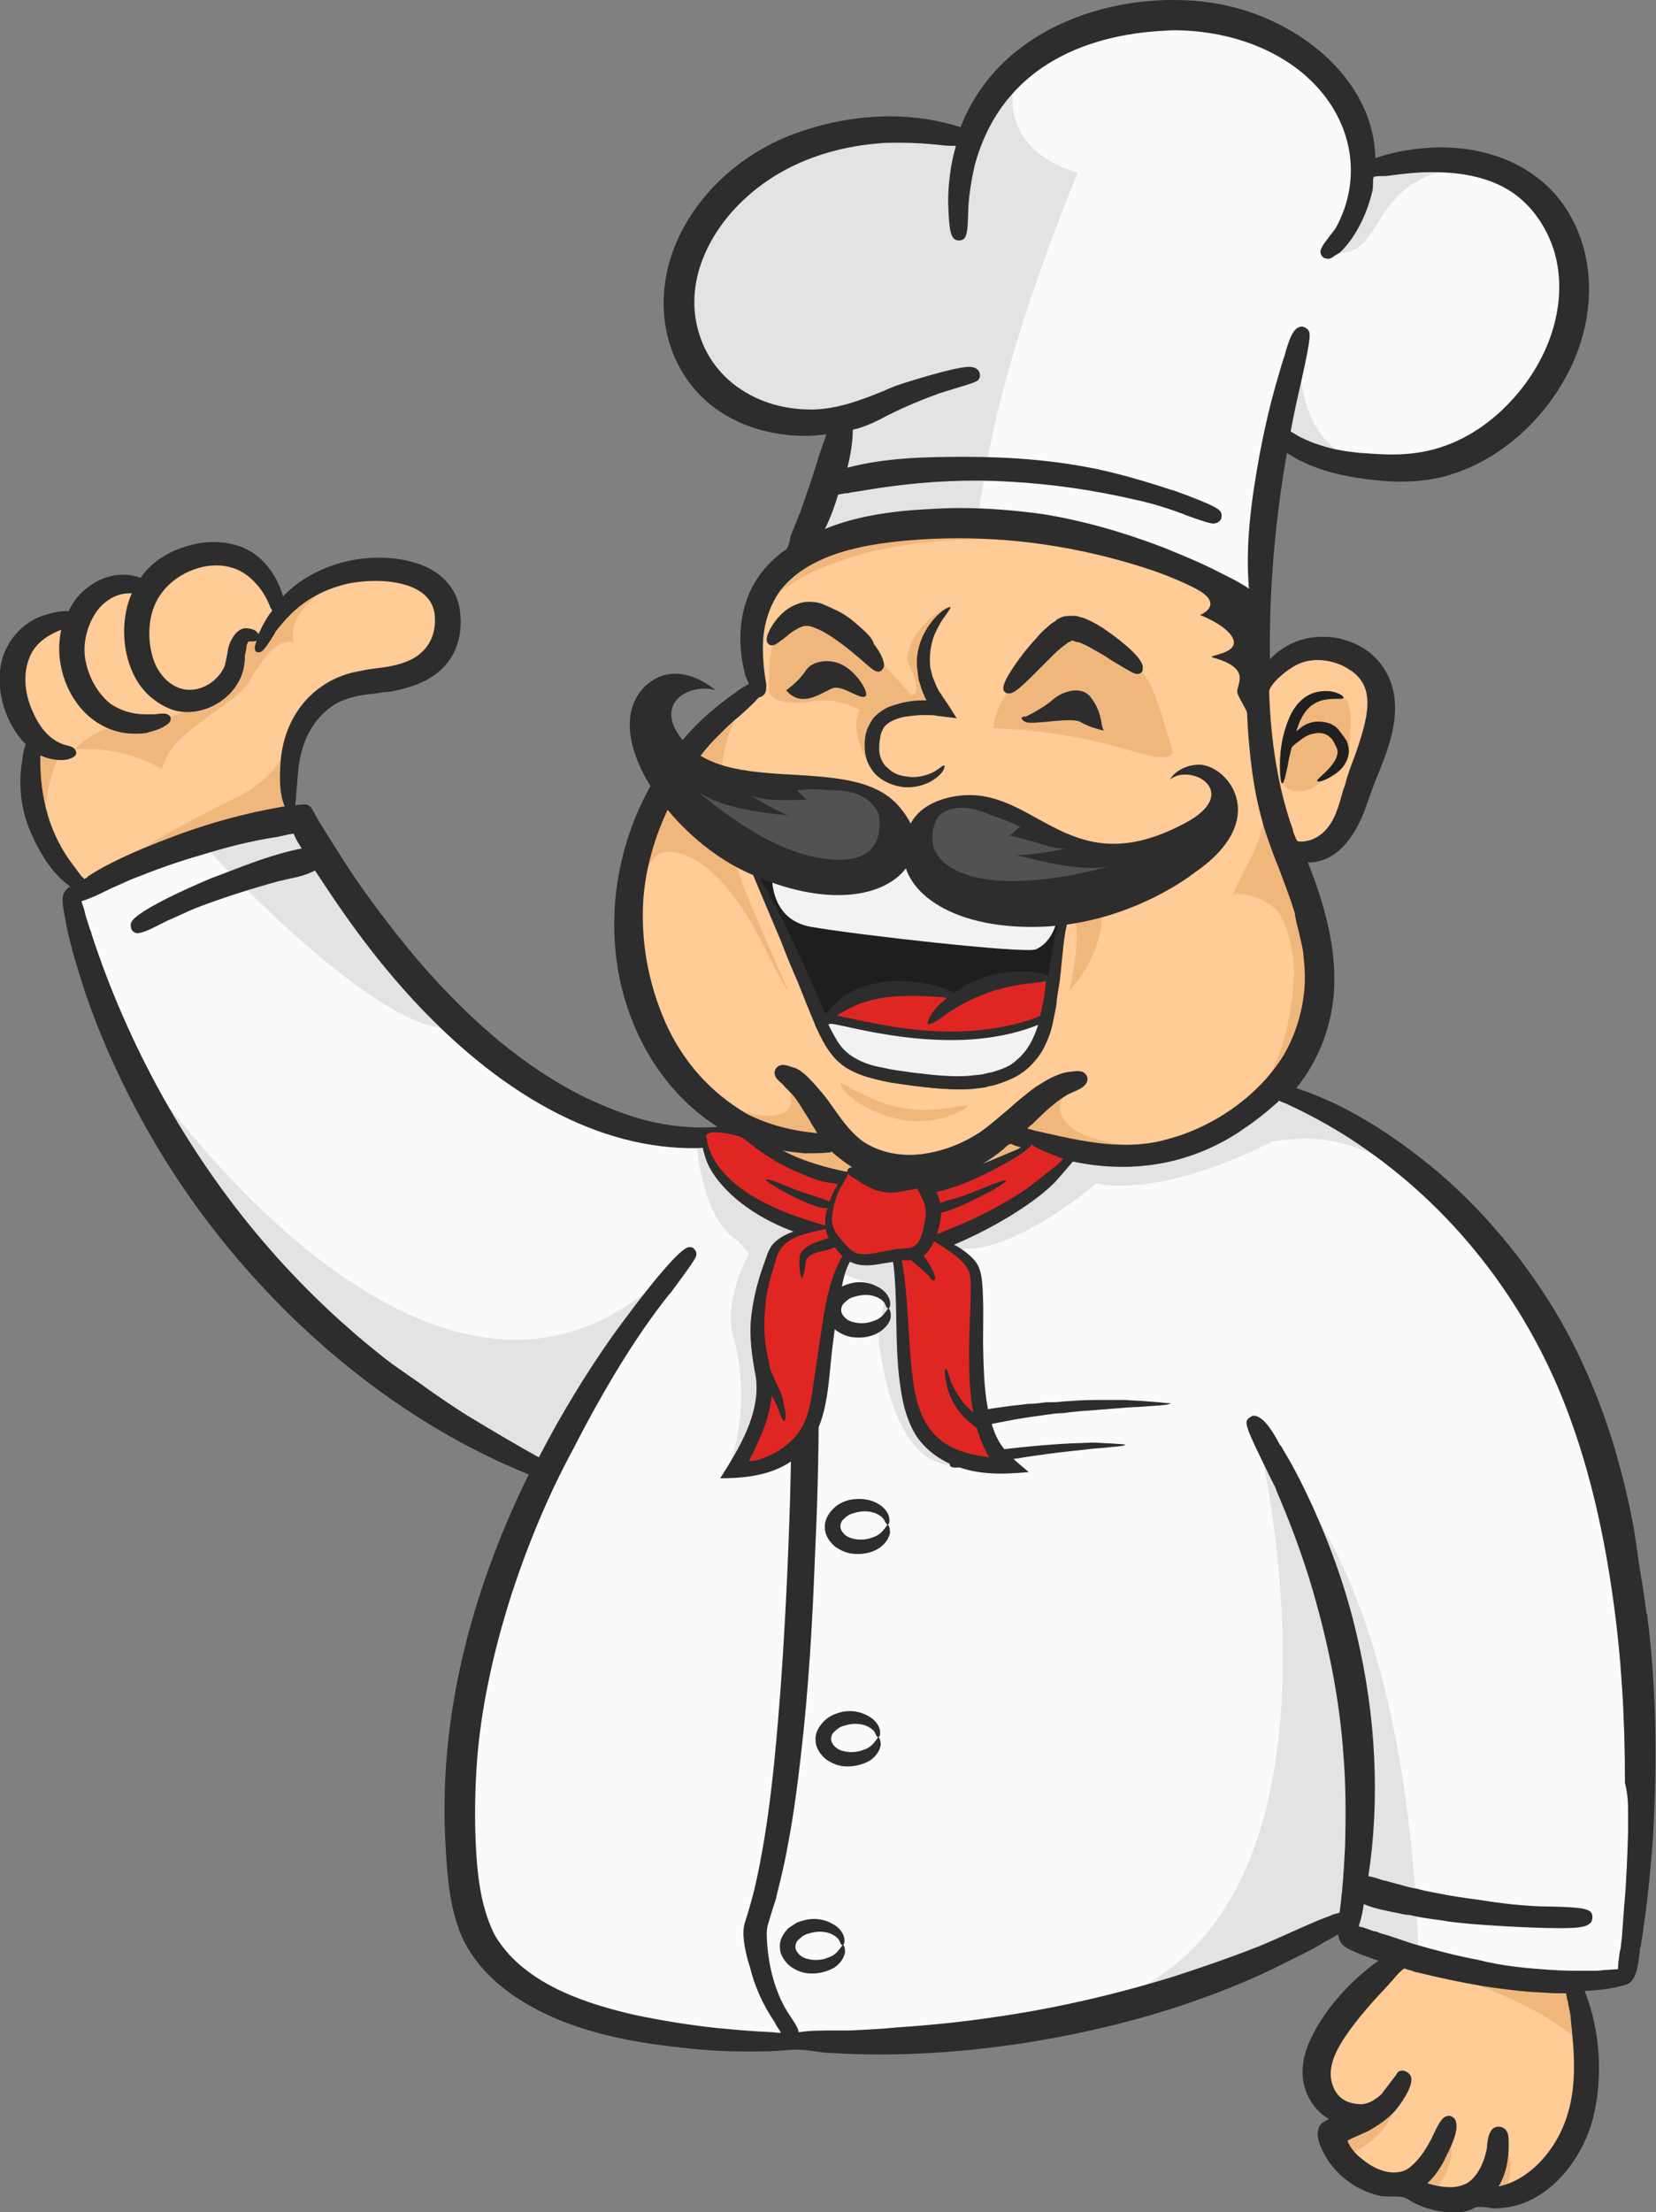 <?xml version="1.0" encoding="utf-8"?>
<!-- Generator: Adobe Illustrator 22.0.1, SVG Export Plug-In . SVG Version: 6.00 Build 0)  -->
<svg version="1.1" id="圖層_1" xmlns="http://www.w3.org/2000/svg" xmlns:xlink="http://www.w3.org/1999/xlink" x="0px" y="0px"
	 viewBox="0 0 213.6 285.2" style="enable-background:new 0 0 213.6 285.2;" xml:space="preserve">
<rect x="0" y="0" width="213.6" height="285.2" fill="#808080" stroke="none"/>
<style type="text/css">
	.st0{fill:#FFCB96;}
	.st1{fill:none;}
	.st2{fill:#F0B77D;}
	.st3{fill:#2D2D2D;}
	.st4{fill:#FAFAFA;}
	.st5{fill:#E3E3E3;}
	.st6{fill:#202020;}
	.st7{fill:#1E1E1E;}
	.st8{fill:#DF2623;}
	.st9{fill:#F1F2F2;}
	.st10{fill:#525252;}
</style>
<g>
	<g id="Right_hand_3_">
		<path class="st0" d="M56.6,81.6c-0.2,1-0.6,1.9-1.3,2.6c-0.6,0.7-1.5,1.2-2.4,1.6C52,86.2,51,86.5,50,86.7c-0.3,0-0.5,0.1-0.7,0.1
			c-0.3,0-0.5,0.1-0.7,0.1c-0.5,0.1-1,0.1-1.6,0.2c-1.1,0.2-2.1,0.4-3.1,0.8c-1,0.4-1.9,0.9-2.6,1.5c-1.6,1.2-2.6,2.8-3.3,4.3
			c-0.6,1.5-0.9,2.9-1.1,4.2c-0.1,1.3-0.1,2.3-0.1,3.2c0.1,1.3,0.3,2.3,0.5,2.7c-0.1,0-0.2,0-0.3,0c-0.6,0.1-1.2,0.2-1.8,0.3
			c-0.6,0.1-1.2,0.3-1.8,0.4c-0.6,0.2-1.1,0.3-1.7,0.5c-2.2,0.6-4.3,1.3-6.2,2c-3.9,1.4-7.2,2.9-9.8,4.2c-2.1,1-3.8,1.9-5.1,2.7
			c-0.3-0.4-0.9-1.1-1.7-2.2c-0.6-0.8-1.2-1.7-1.8-2.8c-0.3-0.6-0.6-1.1-0.8-1.8c-0.1-0.3-0.3-0.6-0.4-1c0-0.1-0.1-0.3-0.1-0.4
			c-0.1-0.2-0.1-0.4-0.2-0.6c-0.9-2.7-1-5.3-1-7.2c0-0.7,0-1.3,0-1.8c0.2,0.1,0.4,0.3,0.5,0.4c0.8,0.5,1.7,0.8,2.4,0.9
			c0.2,0,0.5,0,0.6,0c0.4,0,0.7-0.1,0.8-0.2c0.2-0.1,0.3-0.2,0.2-0.2c0-0.1-0.1-0.1-0.3-0.2c-0.2,0-0.4-0.1-0.7-0.2
			c-0.6-0.2-1.4-0.5-2.2-1.2c-0.8-0.7-1.6-1.8-2.2-3.1c-0.6-1.3-1.1-2.9-1.1-4.6c0-1.7,0.4-3.2,1.2-4.3c0.8-1.1,1.9-1.9,2.9-2.3
			c0.7-0.3,1.4-0.6,2-0.7c-0.1,0.3-0.2,0.6-0.3,1c-0.3,1.2-0.3,2.5-0.2,3.8c0.1,1.3,0.6,2.5,1.1,3.6c0.5,1.1,1.2,2,2,2.9
			c1.5,1.6,3.6,2.4,5.2,2.6c0.8,0.1,1.6,0,2.2-0.1c0.6-0.2,1.2-0.3,1.6-0.5c0.8-0.4,1.2-0.7,1.1-0.8c-0.1-0.1-0.6-0.1-1.4,0
			c-0.4,0.1-0.9,0-1.5,0.1c-0.6,0-1.2,0-1.9-0.2c-1.3-0.3-2.8-1-4-2.4c-0.6-0.7-1.1-1.5-1.5-2.4c-0.4-0.9-0.7-1.9-0.8-2.9
			c-0.1-1-0.1-2.1,0.1-3c0.2-0.9,0.6-1.8,1.1-2.6c0.5-0.8,1-1.4,1.6-1.9c0.6-0.5,1.2-0.9,1.9-1.1c0.3-0.1,0.6-0.2,0.9-0.2
			c0.3,0,0.6-0.1,0.9-0.1c0.3,0,0.5,0,0.8,0c0.1,0,0.2,0,0.3,0.1c-0.6,1.2-1.1,2.6-1.2,4c0,0.5-0.1,1-0.1,1.5c0,0.5,0.1,1,0.1,1.5
			c0.1,1,0.4,1.9,0.7,2.8c0.7,1.8,1.9,3.4,3.5,4.4c0.8,0.5,1.7,0.8,2.6,0.9c0.9,0.1,1.8,0,2.6-0.2c0.8-0.2,1.5-0.6,2.1-1.1
			c0.6-0.4,1.1-1,1.5-1.5c0.8-1.1,1.2-2.3,1.3-3.4c0-0.3,0-0.5,0-0.8c0,0,0-0.1,0-0.2c0-0.1,0-0.2,0-0.3c0.1-0.4,0.1-0.7,0.2-1
			c0.1-0.3,0.2-0.5,0.4-0.6C31.9,82,32,82,32.2,82c0.3,0,0.5,0.1,0.5,0c0,0,0-0.1-0.1-0.2c-0.1-0.1-0.2-0.2-0.4-0.2
			c-0.2-0.1-0.5-0.1-0.8,0c-0.3,0.1-0.6,0.4-0.8,0.7c-0.2,0.3-0.4,0.7-0.5,1.2c0,0.1-0.1,0.2-0.1,0.3c0,0.1-0.1,0.2-0.1,0.4
			c0,0.2,0,0.4-0.1,0.6c-0.2,0.8-0.5,1.8-1.3,2.6c-0.3,0.4-0.8,0.8-1.3,1.1c-0.5,0.3-1,0.6-1.6,0.7c-0.6,0.1-1.2,0.2-1.8,0.1
			c-0.6-0.1-1.2-0.3-1.8-0.6c-1.2-0.7-2.1-1.9-2.6-3.4c-0.3-0.7-0.5-1.7-0.6-2.5c-0.1-0.4-0.1-0.8-0.1-1.3c0-0.4,0-0.8,0-1.2
			c0.2-1.6,0.8-3.2,1.8-4.5c0.3-0.3,0.5-0.6,0.8-0.9c0.3-0.2,0.6-0.5,0.8-0.7c0.3-0.2,0.6-0.4,0.9-0.6c0.3-0.2,0.7-0.3,1-0.5
			c1.4-0.6,2.8-0.8,4.1-0.8c1.3,0,2.5,0.3,3.4,0.9c1.9,1.1,2.9,2.9,3.4,4c0.2,0.3,0.3,0.6,0.4,0.8c0.1,0.2,0.2,0.4,0.3,0.6
			c0,0,0,0,0,0c-0.7,0.9-1.2,1.7-1.5,2.4c-0.1,0.3-0.2,0.5-0.3,0.7c0,0,0,0.1,0,0.1c0,0.1-0.1,0.2-0.1,0.2c-0.1,0.3-0.2,0.6-0.3,0.8
			c-0.1,0.4-0.2,0.7-0.1,0.7c0.1,0,0.2-0.2,0.5-0.5c0.1-0.2,0.3-0.4,0.4-0.7c0.2-0.3,0.4-0.6,0.6-0.9c1-1.4,2.5-3.3,5.1-4.8
			c1.1-0.7,2.4-1.3,3.9-1.6c0.2-0.1,0.4-0.1,0.6-0.1c0.8-0.2,1.7-0.3,2.6-0.4c0.9,0,1.9,0,2.9,0.1c1,0.1,1.9,0.2,2.9,0.5
			c0.9,0.3,1.8,0.7,2.5,1.3c0.7,0.6,1.1,1.4,1.4,2.3C56.8,79.5,56.7,80.6,56.6,81.6z"/>
		<path class="st1" d="M11,113.7c1-0.6,2.1-1.1,3.1-1.7c2.3-1.2,4.6-2.2,6.9-3.2c5.2-2.2,10.7-4.2,16.3-5c-0.6-1.7-0.6-3.8-0.5-5.6
			c0.5-5.3,3.6-9.6,8.8-10.9c2.5-0.6,5.1-0.6,7.5-1.7c2.4-1.1,3.6-3.2,3.6-5.9c-0.2-6-8.8-5.9-12.9-4.7c-2.5,0.7-4.8,2-6.7,3.9
			c-0.7,0.7-1.4,1.5-2,2.4c-0.2,0.2-1.4,2.4-1.7,2.3c-0.4-0.1,0.8-2.6,0.9-2.8c0.3-0.5,0.6-1.1,1-1.6c0.4-0.6,0.4-0.5,0.1-1.2
			c-0.7-1.9-2.1-3.8-3.8-4.8c-4.1-2.4-10.1,0-12,4.1c-1.8,3.8-0.9,11.2,4.2,12c2.4,0.4,4.8-1.2,5.7-3.4c0.4-1.1,0.3-2.3,0.9-3.3
			c0.3-0.5,0.7-1,1.3-1.1c0.1,0,1.2,0.2,1,0.5c-0.1,0.1-0.7,0-0.8,0.1c-0.3,0.1-0.5,0.4-0.6,0.7c-0.1,0.3-0.1,1.3-0.3,1.5
			c0,1.3-0.2,2.5-0.9,3.7c-1.6,2.6-4.8,4-7.7,3.1C16.6,89,15.3,80.9,17.9,76c-5.1-1-8.1,4.7-7.4,9.1c0.4,2.3,1.6,4.6,3.4,6
			c1.7,1.4,3.8,1.7,6,1.5c0.1,0,2.1-0.3,1.5,0.2c-0.7,0.6-1.7,0.8-2.6,1.1c-2.1,0.2-4,0-5.9-1.2C9,90.3,7.2,84.7,8.8,80.3
			c-2.3,0.7-4.6,1.9-5.5,4.3C2.3,87,2.7,89.7,3.7,92c0.9,2.1,2.5,4.1,4.8,4.7c0.3,0.1,1.1,0.2,0.5,0.5c-0.4,0.2-0.8,0.3-1.2,0.2
			c-1.2,0-2.3-0.5-3.2-1.3c-0.3,5.6,0.8,11,4.3,15.5c0.4,0.6,0.8,1.1,1.3,1.6C10.5,113.8,10.4,114,11,113.7z"/>
		<g>
			<path class="st2" d="M37.2,95.8c0-0.1,0.1-0.2,0.1-0.2C37.3,95.6,37.3,95.7,37.2,95.8z"/>
			<path class="st2" d="M30.3,102.9c-6,3-12.2,6.3-14.1,8.1c0,0,19-5.5,21.3-7.2c0,0-1-5.2-0.3-8C37,96.7,35.6,100.4,30.3,102.9z"/>
			<path class="st2" d="M40,76.7c-2.5,1.5-4.1,3.4-5.1,4.8c-0.2,0.4-0.4,0.7-0.6,0.9c-0.2,0.3-0.3,0.5-0.4,0.7
				c-0.3,0.4-0.4,0.6-0.5,0.5c-0.1,0,0-0.3,0.1-0.7c0.1-0.2,0.1-0.5,0.3-0.8c0-0.1,0.1-0.2,0.1-0.2c-0.2,0.3-0.5,0.6-0.6,0.9
				c-0.7-2.6-2.8-0.1-2.2,1.4c0.2,0.5-0.9,3.7-0.9,3.7c-7.4,5.7-11.5,4.9-11.5,4.9c-6.5,0.6-9,3.8-9,3.8c6.9-0.4,11.2,2.6,11.2,2.6
				C22,93.8,31.7,90.5,32.6,87c1.1-1.3,2.6-4.7,5.3-4.2c-0.3-1.2,0-2.7,1-4c1.3-1.7,3.2-3.2,5.1-3.8C42.5,75.4,41.1,76,40,76.7z"/>
			<path class="st2" d="M4.6,96.2c0,0.5-0.1,1.1,0,1.8c0,1.9,0.1,4.5,1,7.2c0.1,0.2,0.1,0.4,0.2,0.6c-0.1-3.7,1.3-7.2,1.8-8.4
				c-0.7,0-1.6-0.3-2.4-0.9C4.9,96.5,4.8,96.4,4.6,96.2z"/>
		</g>
		<path class="st3" d="M59.2,78c-0.6-2.5-2.6-4.5-5.5-5.4c-1.6-0.5-3.2-0.7-4.9-0.7c-4,0-8.1,1.4-11,3.8c-0.5,0.4-0.9,0.8-1.3,1.2
			c-0.6-2.2-1.9-4.2-3.7-5.5c-2-1.4-4.9-1.9-7.9-1.2c-2.9,0.7-5.2,2.1-6.7,4.2c0,0,0,0.1-0.1,0.1c-0.3-0.1-0.5-0.2-0.7-0.2
			c-0.6-0.2-1.2-0.2-1.9-0.2c-1.4,0.1-2.8,0.6-4,1.5c-1,0.7-1.9,1.7-2.5,2.9c-0.1,0.1-0.1,0.2-0.1,0.3c0,0,0,0,0,0
			c-0.2,0-0.4,0-0.6,0c-0.7,0-1.5,0.2-2.2,0.4c-2.6,0.7-4.6,2.6-5.6,5.1c-0.9,2.5-0.7,5.4,0.5,8.2c0.5,1.1,1.1,2.1,1.8,2.9
			c0.1,0.2,0.3,0.3,0.5,0.5c0,0,0,0.1,0,0.1c-0.2,0.7-0.4,1.3-0.4,1.9c-0.6,3.1-0.2,6.6,1.1,9.5c1.1,2.5,3,5.9,5.9,7.4l0.3,0.1
			l0.3-0.2c0,0,0.3-0.2,0.8-0.4l-0.3-0.5l0.3,0.5l0,0l0,0l-0.5-0.9c0,0,0,0,0.1,0c0,0-0.1-0.1-0.1-0.1c0-0.1-0.1-0.2-0.2-0.2
			c-0.4-0.5-0.8-1.1-1.2-1.6c-2.9-3.8-4.3-8.5-4.2-14.1C5.9,97.7,6.8,98,7.9,98c0.6,0,1-0.1,1.4-0.3c0.5-0.2,0.6-0.6,0.5-0.8
			c-0.1-0.5-0.7-0.7-1.2-0.8c-2.5-0.6-3.8-3-4.4-4.4c-1.1-2.4-1.2-5-0.4-6.9c0.6-1.6,2-2.8,4.1-3.6c-1,4.4,0.9,9.6,4.7,12
			c1.4,0.9,3,1.4,4.8,1.4c0.5,0,0.9,0,1.5-0.1l0.3-0.1c0.8-0.2,1.8-0.5,2.5-1.1c0.4-0.3,0.3-0.7,0.3-0.8C21.8,92,21.2,92,21,92
			c-0.4,0-0.9,0.1-1.2,0.1c-0.3,0-0.7,0-1,0c-1.8,0-3.3-0.5-4.6-1.4c-1.6-1.3-2.8-3.4-3.2-5.7c-0.4-2.3,0.4-4.9,1.8-6.6
			c0.8-0.9,2.2-2,4.2-1.9c-1.3,2.9-1.3,6.7-0.1,9.7c1,2.6,2.9,4.4,5.3,5.3c3,1,6.7-0.5,8.4-3.3c0.7-1.1,1-2.3,1-3.8
			c0.1-0.2,0.1-0.5,0.2-0.9c0-0.2,0-0.4,0.1-0.5c0.1-0.3,0.2-0.3,0.2-0.3l0.2,0c0.1,0,0.2,0,0.3,0c0.1,0,0.3,0,0.5-0.1
			c-0.2,0.5-0.3,1-0.2,1.2L33,84l0.2,0.1l0.2,0c0.4,0,0.7-0.3,1.9-2.2c0.1-0.2,0.2-0.3,0.2-0.4c0.6-0.8,1.3-1.6,2-2.3
			c1.8-1.8,4-3,6.4-3.7c1.3-0.4,3-0.6,4.6-0.6c2.2,0,7.5,0.5,7.6,4.8c0.1,2.5-1.1,4.4-3.2,5.4c-1.5,0.7-3,0.9-4.6,1.1
			c-0.9,0.1-1.8,0.3-2.8,0.5c-5.2,1.3-8.8,5.6-9.3,11.4c-0.2,2.5-0.1,4.4,0.5,5.8l0.2,0.4l1.1-0.2l0.1-0.4c0.1-0.8,0.1-1.5,0.2-2.3
			c0.1-1.5,0.2-3,0.6-4.5c0.7-2.6,2.1-4.6,4-5.9c1.7-1.1,3.6-1.4,5.6-1.6c0.6-0.1,1.2-0.2,1.7-0.2c3.4-0.6,5.8-1.7,7.3-3.5
			C59.2,83.8,59.8,80.9,59.2,78z M33.2,81.6c-0.3-0.6-1.5-0.6-1.5-0.6c-0.5,0-1.2,0.3-1.8,1.4c-0.4,0.7-0.5,1.3-0.6,2
			c-0.1,0.5-0.2,1-0.3,1.4c-0.8,2-3,3.4-5.1,3.1c-1.9-0.3-3-1.7-3.6-2.7c-1.3-2.4-1.4-6.1-0.2-8.5c1.3-2.8,4.6-4.8,7.8-4.8
			c1.2,0,2.4,0.3,3.4,0.9c1.5,0.9,2.9,2.6,3.6,4.6l0.1,0.1c0,0.1,0.1,0.1,0.1,0.2c0,0.1-0.1,0.1-0.1,0.2l-0.1,0.1
			c-0.4,0.5-0.7,1.1-1,1.6c-0.1,0.2-0.3,0.7-0.6,1.2C33.3,81.6,33.3,81.6,33.2,81.6z"/>
	</g>
	<g id="Right_hand_2_">
		<path class="st0" d="M203.5,260.5c-0.3-2.2-0.7-3.8-0.9-4.7c-1.3,0-2.7,0-4.2-0.1c-3.2-0.2-6.7-0.6-10-1.3
			c-2.9-0.6-5.6-1.2-7.8-1.9c-0.4,0.5-1.4,1.5-2.8,2.9c-1,1-2.1,2.2-3.2,3.6c-1.1,1.4-2.4,3-3.3,4.8c-0.4,0.9-0.8,1.8-0.9,2.7
			c-0.1,0.4-0.1,0.9,0,1.3c0,0.2,0.1,0.4,0.1,0.6c0.1,0.2,0.1,0.4,0.2,0.6c0.3,0.8,0.7,1.5,1.2,2c0.5,0.5,1.1,0.8,1.7,0.9
			c0.6,0.1,1.2,0.2,1.7,0.1c0.5,0,1-0.2,1.3-0.3c0,0,0.1,0,0.1,0c0.7-0.5,1.4-0.9,1.9-1.4c0.8-0.7,1.2-1.3,1.5-1.8
			c0.3-0.5,0.3-0.8,0.4-0.8c0.1,0,0.1,0.3,0,0.9c-0.1,0.3-0.2,0.6-0.3,0.9c-0.2,0.4-0.5,0.9-0.9,1.4c-0.7,0.8-1.8,1.7-3,2.5
			c-0.6,0.4-1.3,0.8-2.1,1.1c-0.4,0.2-0.7,0.4-1.1,0.5c-0.2,0.1-0.4,0.2-0.6,0.2c-0.1,0,0,0-0.1,0c0,0,0,0,0,0c0,0,0,0,0,0l0,0.1
			c0,0,0,0.1,0,0.1l0.1,0.3c0.1,0.3,0.3,0.7,0.5,1c0.2,0.3,0.4,0.6,0.6,0.8c0.3,0.4,0.6,0.7,1,1c0.8,0.7,1.7,1.3,2.7,1.6
			c0.2,0.1,0.5,0.2,0.8,0.3c0.2,0.1,0.5,0.1,0.7,0.2c0.5,0.1,0.9,0.1,1.4,0c0.8-0.1,1.6-0.6,2.2-1.1c0.6-0.6,1.2-1.2,1.6-1.8
			c0.9-1.2,1.4-2.4,1.8-3.1c0.4-0.8,0.6-1.2,0.7-1.2c0.1,0,0.1,0.4-0.1,1.1c0,0.1,0,0.2-0.1,0.3c-0.2,0.9-0.6,2.1-1.4,3.5
			c-0.4,0.7-0.9,1.5-1.6,2.2c-0.4,0.4-0.9,0.8-1.4,1.1c0.4,0.1,0.8,0.3,1.2,0.4c0.4,0.1,0.8,0.3,1.3,0.4c0.1,0,0.2,0,0.3,0.1
			c0.4,0.1,0.7,0.2,1.2,0.2c1.1,0.1,2.2,0.1,3.2-0.3c1-0.4,1.7-1.3,2.2-2.2c0.5-0.9,0.8-1.8,1-2.6c0.4-1.6,0.6-2.6,0.8-2.6
			c0.1,0,0.2,0.2,0.2,0.6v0c0.1,0.5,0.1,1.3,0,2.3c-0.1,0.9-0.3,1.9-0.8,3c-0.3,0.7-0.8,1.5-1.5,2.1c0.1,0,0.1,0,0.2,0
			c0.7,0,1.6,0,2.6-0.3c0.4-0.1,0.7-0.2,1.1-0.3c1.5-0.6,3.1-1.7,4.5-3.3c1.5-1.5,2.7-3.6,3.4-5.9c0.7-2.3,0.9-4.7,0.9-6.9
			C204,264.2,203.8,262.2,203.5,260.5z"/>
		<g>
			<path class="st2" d="M180.6,252.7c0,0,17.5,4.5,23.2,10.8c0,0-0.3-7-1.1-8C202.7,255.5,185.6,254.5,180.6,252.7z"/>
			<path class="st2" d="M194,282.7c-1,0.3-1.9,0.3-2.6,0.3c-0.1,0-0.1,0-0.2,0c0.7-0.6,1.2-1.4,1.5-2.1c0.5-1.1,0.7-2.2,0.8-3
				c0.1-1,0.1-1.8,0-2.3C194.2,276.4,195.8,279,194,282.7z"/>
			<path class="st2" d="M184.9,282.5c-0.1,0-0.2-0.1-0.3-0.1c-0.5-0.1-0.9-0.3-1.3-0.4c-0.5-0.1-0.9-0.3-1.2-0.4
				c0.5-0.3,1-0.7,1.4-1.1c0.7-0.7,1.2-1.5,1.6-2.2c0.8-1.4,1.2-2.6,1.4-3.5c0-0.1,0-0.2,0.1-0.3
				C187.1,275.6,188.3,278.9,184.9,282.5z"/>
			<path class="st2" d="M180.4,269.7c0,1-0.6,5.4-6.5,8.2c-0.2-0.3-0.4-0.6-0.6-0.8c-0.2-0.3-0.4-0.7-0.5-1l-0.1-0.3
				c0,0,0-0.1,0-0.1l0-0.1c0,0,0,0,0,0c0,0,0,0,0,0c0,0,0,0,0.1,0c0.2-0.1,0.4-0.2,0.6-0.2c0.4-0.2,0.8-0.3,1.1-0.5
				c0.7-0.4,1.4-0.7,2.1-1.1c1.3-0.8,2.3-1.6,3-2.5C179.9,270.6,180.2,270.1,180.4,269.7z"/>
		</g>
	</g>
	<g id="Head_2_">
		<g id="Cook_hat_1_">
			<path class="st4" d="M201.6,33.5c-1.1-4.9-4.2-8.9-8.9-10.8c-1.9-0.7-3.9-1.1-5.9-1.3c-2.9-0.2-5.9,0.1-8.7,0.5
				c-0.4,0.1-0.9,0.1-1.3,0.2c-0.3,0.1-0.3,0-0.4,0.4c0,0.3-0.1,0.6-0.1,1c-0.2,1.3-0.5,2.6-1,3.8c-0.8,1.9-1.9,3.9-3.6,5.1
				c0,0,0,0,0,0c-0.2,0.1-0.7,0.4-0.4,0.1c0,0,0.1-0.1,0.1-0.1c0.5-0.6,0.9-1.2,1.3-1.9c1.2-2,2-4.3,2.3-6.6
				c0.2-1.8,0.3-3.7-0.1-5.5c-0.1-0.4-0.2-0.8-0.3-1.2c-0.7-2.1-1.9-4-3.3-5.7c-3.2-3.8-7.7-6.4-12.5-7.6c-5.2-1.3-10.7-1.1-16,0.2
				c-4.4,1.1-8.7,3.1-12,6.2c-0.2,0.2-0.4,0.4-0.6,0.6c-4.1,4.3-6,10.1-6.4,16c0,0.7-0.1,1.3-0.1,2c0,0.2,0.1,0.8-0.1,0.9
				c-0.1,0-0.4-2-0.5-2.1c-0.3-3.4,0.2-6.8,1.3-10c-2-0.1-3.9-0.5-5.9-0.6c-2.4-0.1-4.9,0-7.3,0.3c-5.3,0.7-10.4,2.6-14.5,5.9
				c-3.9,3.1-7,7.4-8,12.3c-1,4.9,0.5,10.2,4.2,13.6c3.7,3.4,9,4.5,13.9,4c2.6-0.3,4.8-1.2,7.1-2.2c2.3-1,4.6-1.8,7.1-2.4
				c1-0.2,2.1-0.4,3.1-0.5c0.1,0,1.2,0,1.2,0.1c-0.2,0.3-1,0.3-1.3,0.4c-1.1,0.3-2.2,0.6-3.3,1c-2.4,0.8-4.8,1.9-7.1,3
				c-1.1,0.5-2.2,1.1-3.3,1.4c-0.3,0.1-1.5,0.3-1.4,0.6c0,0.6,0,1.2,0,1.7c-0.1,1.1-0.3,2.2-0.6,3.3c-0.1,0.6-0.3,1.1-0.5,1.7
				c3.2-1,6.7-1.4,10-1.6c3.1-0.2,6.3-0.3,9.4-0.2h0.1c1.6,0,3.2,0.1,4.8,0.3c4.8,0.4,9.6,1.4,14.3,2.6c0.8,0.2,10.3,3.4,10.1,3.9
				c-0.1,0.2-4.1-1.3-4.4-1.4c-2.4-0.8-4.9-1.4-7.4-2c-5.1-1.2-10.4-1.9-15.7-2c-0.7,0-1.3,0-2,0h-0.2c-4.5,0-8.9,0.2-13.3,0.8
				c-1.7,0.2-3.4,0.5-5.1,0.8c-0.5,0.1-1.1,0-1.2,0.5c-0.4,1.3-1,2.5-1.5,3.8c-0.5,1.2-1.2,2.3-1.8,3.3c5.7-3,12.7-3.8,19.1-3.7h0.3
				c0.1,0,0.2,0,0.4,0h0.3c0.7,0,1.4,0,2.1,0.1c0.2,0,0.4,0,0.6,0c6.5,0.3,12.9,1.4,19,3.5c3.2,1.1,6.3,2.3,9.3,3.8
				c2.4,1.1,5.4,2.4,7.2,4.4c-0.8-4.5-0.4-9.2,0.2-13.7c0.5-4.6,1.4-9,2.6-13.5c0.1-0.5,0.3-1,0.4-1.5c0.5-1.7,1-3.4,1.7-5.1
				c0-0.1,0.3-0.5,0.5-0.9v0c0.2-0.3,0.4-0.6,0.4-0.5c0.2,0.7-0.3,1.9-0.4,2.6c0,0,0,0,0,0c-0.4,2-0.9,4-1.3,6
				c-0.3,1.2-0.5,2.5-0.8,3.8c-0.1,0.3-0.3,0.6,0.1,0.8c0.2,0.1,0.5,0.3,0.7,0.4c0.5,0.3,1,0.5,1.5,0.8c1.9,0.9,4.1,1.3,6.2,1.6
				c0.1,0,0.2,0,0.4,0.1c0.2,0.1,0.4,0.2,0.5,0.2c3,0.4,6.1,0.4,9.1-0.2c1.4-0.3,2.7-0.7,4-1.2c0.4-0.2,0.9-0.4,1.3-0.6
				C197.5,53,203.7,43,201.6,33.5z"/>
			<g>
				<g>
					<path class="st5" d="M130.8,10.3c-0.2,0.2-0.4,0.4-0.6,0.7c-4.1,4.3-6,10.1-6.4,16c0,0.7-0.1,1.3-0.1,2c0,0.2,0.1,0.8-0.1,0.9
						c-0.1,0-0.4-2-0.5-2.1c-0.3-3.4,0.2-6.8,1.3-10c-2-0.1-3.9-0.5-5.9-0.6c-2.4-0.1-4.9,0-7.3,0.3c-5.3,0.7-10.3,2.7-14.5,6
						c-3.9,3.1-7,7.4-8,12.3c-1,4.9,0.5,10.3,4.2,13.6c3.7,3.4,9,4.5,13.9,4c2.5-0.3,4.8-1.2,7.1-2.2c2.3-1,4.6-1.8,7.1-2.4
						c1-0.2,2.1-0.4,3.1-0.5c0.1,0,1.2,0,1.2,0.1c-0.2,0.3-1,0.3-1.3,0.4c-1.1,0.3-2.2,0.6-3.3,1c-2.4,0.8-4.8,1.9-7.1,3
						c-1.1,0.5-2.2,1.1-3.3,1.5c-0.3,0.1-1.5,0.3-1.4,0.6c0,0.6,0,1.2-0.1,1.7c-0.2,1.7-0.5,3.4-1,5c3.2-1,6.7-1.4,10-1.6
						c3.2-0.2,6.4-0.3,9.5-0.2c2.6-15.9,11.7-37.5,11.7-37.5C131.1,19.8,130,14.7,130.8,10.3z"/>
					<path class="st5" d="M108.5,62.7c-0.5,0.1-1.1,0-1.2,0.5c-0.4,1.3-1,2.5-1.5,3.8c-0.5,1.2-1.2,2.3-1.8,3.3
						c5.7-3,12.7-3.8,19.1-3.7h0.3c0.1,0,0.2,0,0.4,0h0.3c0.7,0,1.4,0,2.1,0.1c0.1-1.6,0.5-3.8,0.9-5.5c-4.5,0-8.9,0.2-13.3,0.8
						C111.9,62.1,110.2,62.4,108.5,62.7z"/>
				</g>
				<path class="st5" d="M178,22c-0.4,0.1-0.9,0.1-1.3,0.2c-0.3,0.1-0.3,0-0.4,0.4c0,0.3-0.1,0.6-0.1,1c-0.2,1.3-0.5,2.6-1,3.8
					c-0.8,1.9-1.9,3.9-3.6,5.1c0,0,0,0,0,0c7.5,1.3,4.2-9.5,17.2-10.9C184.8,20.8,180.9,21.5,178,22z"/>
				<path class="st5" d="M167.6,45.8C167.6,45.8,167.6,45.8,167.6,45.8c-0.4,2-0.9,4-1.3,6c-0.3,1.2-0.5,2.5-0.8,3.8
					c-0.1,0.3-0.3,0.6,0.1,0.8c0.2,0.1,0.5,0.3,0.7,0.4c0.5,0.3,1,0.5,1.5,0.8c1.9,0.9,4.1,1.3,6.2,1.6c0.3,0.1,0.6,0.1,0.9,0.1
					C168.5,57.1,167.6,49.6,167.6,45.8z"/>
			</g>
		</g>
		<g>
			<path class="st0" d="M167.7,117.3c-0.1-0.4-0.2-0.8-0.4-1.2c-0.1-0.4-0.2-0.8-0.4-1.1c-0.1-0.4-0.3-0.8-0.4-1.1
				c-0.5-1.5-1.1-2.9-1.7-4.4c-0.9-2.2-1.5-4.5-1.9-6.6c0,0,0,0,0,0c-0.1-0.7-0.3-1.3-0.4-2c-0.2-1-0.3-1.9-0.4-2.9
				c0-0.1,0-0.2,0-0.3c0-0.3-0.1-0.5-0.1-0.8c-0.1-1.3-0.2-2.5-0.3-3.7c-0.2-4.7,0-8.5,0.2-11.1c0.1-1.5,0.3-2.6,0.5-3.3
				c-0.1-0.1-0.2-0.2-0.4-0.3c-0.4-0.3-1.1-0.7-2.1-1.1c-1.8-0.9-4.6-2.1-8.1-3.4c-3.5-1.3-7.7-2.7-12.4-3.8
				c-4.7-1.1-10.1-1.6-15.7-1.7c-5.6-0.1-10.9,0.5-15.5,1.9c-2.3,0.7-4.3,1.7-6,2.8c-1.7,1.2-2.9,2.7-3.6,4.3
				c-0.8,1.6-1.1,3.2-1.2,4.6c-0.1,1.4-0.1,2.7,0,3.7c0.2,2,0.5,3.1,0.4,3.2c0,0-0.1-0.1-0.2-0.2c-0.3,0.4-1,1-2.1,1.9
				c-0.2,0.2-0.4,0.3-0.6,0.5c-0.2,0.2-0.4,0.4-0.6,0.6c-0.4,0.4-0.9,0.9-1.4,1.4c-0.5,0.5-1,1.1-1.6,1.7c-0.3,0.3-0.5,0.6-0.8,0.9
				c-0.3,0.3-0.6,0.6-0.8,1c-2.2,2.8-4.5,6.5-6,11c-1.5,4.5-2.1,9.7-1.4,15.1l0,0.5l0.1,0.5c0.1,0.3,0.1,0.7,0.2,1
				c0.1,0.3,0.1,0.7,0.2,1l0.1,0.5c0,0.2,0.1,0.3,0.1,0.5c0.4,1.3,0.7,2.5,1.2,3.7c0.2,0.6,0.5,1.2,0.7,1.8c0.3,0.6,0.6,1.1,0.9,1.7
				c0.5,1.1,1.2,2.1,1.9,3.1c0.1,0.3,0.3,0.5,0.5,0.7l0.5,0.7c0.2,0.2,0.4,0.4,0.5,0.7l0.3,0.3l0.3,0.3c0.4,0.4,0.8,0.8,1.2,1.2
				l0.3,0.3l0.3,0.2c0.2,0.2,0.4,0.3,0.6,0.5c0.8,0.7,1.7,1.2,2.5,1.7c0.4,0.3,0.8,0.4,1.2,0.7c0.4,0.2,0.8,0.4,1.2,0.6
				c3.3,1.4,6.2,1.8,8.2,2c0.8,0.1,1.4,0.1,1.9,0.1c-0.2-0.2-0.3-0.4-0.5-0.6c-0.8-1.1-1.3-2.1-1.9-3c-1.1-1.8-2-3.2-2.9-4
				c-0.4-0.4-0.8-0.7-1-0.9c-0.2-0.2-0.3-0.4-0.3-0.4c0-0.1,0.2,0,0.5,0.1c0.3,0.1,0.8,0.3,1.3,0.7c1.1,0.7,2.3,2,3.6,3.8
				c1.3,1.7,2.5,3.9,4.7,5.3c1.1,0.7,2.4,1.2,3.8,1.4c1.4,0.2,3,0.3,4.5,0.2c3.1-0.3,5.8-1.5,8-3.1c2.2-1.6,4.1-3.3,5.8-4.7
				c1.7-1.4,3.3-2.3,4.5-2.6c1.2-0.3,1.9-0.2,1.9-0.1c0,0.2-0.6,0.3-1.6,0.9c-1,0.5-2.4,1.5-3.9,3c-1,0.9-2.1,2-3.3,3.2
				c0.7,0.2,1.6,0.4,2.8,0.7c2.5,0.6,6.1,1.7,10.7,1.8c2.3,0,4.8-0.2,7.3-1c2.5-0.7,5.1-2,7.6-3.7c0.6-0.4,1.2-0.9,1.8-1.3
				c0,0,0,0,0,0c1.8-1.4,3.5-3.1,4.9-5c1.9-2.6,3-5.8,3.4-9.1c0.3-3.4-0.2-6.8-1-9.9C167.9,118.1,167.8,117.7,167.7,117.3z"/>
			<path class="st0" d="M174.1,85.3c-1.2-0.6-2.5-0.9-3.7-1c-1.2-0.1-2.3,0-3.2,0.4c-1.9,0.8-3,2.2-3.8,3.1
				c-0.2,0.3-0.4,0.6-0.6,0.8c0.1,1.4,0.2,2.9,0.3,4.5c0.1,1.2,0.3,2.3,0.4,3.6c0.2,1.2,0.4,2.5,0.7,3.9c0.5,2.6,1.2,5.4,2.4,8.2
				c0.1,0.2,0.2,0.4,0.2,0.6c0.1,0,0.3,0.1,0.5,0.1c0.6,0.1,1.3,0.1,2-0.1c0.3-0.1,0.7-0.3,1.1-0.6c0.2-0.1,0.4-0.3,0.6-0.4
				c0.2-0.1,0.4-0.3,0.6-0.5c0.7-0.7,1.3-1.6,1.7-2.8c0.4-1.2,0.7-2.5,1.1-3.9c0.2-0.7,0.4-1.4,0.7-2.1c0.3-0.7,0.6-1.5,0.8-2.2
				c0.1-0.4,0.3-0.7,0.4-1.1c0.1-0.4,0.2-0.7,0.3-1.1c0.3-0.7,0.4-1.5,0.5-2.3c0.2-1.6,0.1-3.1-0.4-4.4
				C176.3,86.8,175.3,85.8,174.1,85.3z M173.9,97.4c-0.1,0.6-0.4,1.1-0.7,1.5c-0.3,0.4-0.6,0.7-1,0.9c-1.3,0.9-2.2,1-2.3,0.9
				c-0.1-0.2,0.7-0.7,1.6-1.7c0.4-0.5,0.9-1.1,1-1.8c0.1-0.3,0-0.7-0.2-1c-0.1-0.2-0.2-0.4-0.3-0.6c-0.1-0.1-0.1-0.2-0.2-0.3
				l-0.2-0.2c-0.6-0.6-1.4-0.7-2.2-0.5c-0.8,0.2-1.4,0.6-1.9,1c-0.4,0.3-0.6,0.6-0.9,0.8c-0.2,0.8-0.4,1.6-0.5,2.3
				c-0.3,1.4-0.5,2.3-0.7,2.3c-0.2,0-0.3-0.9-0.3-2.4c0-1.5,0.2-3.6,1.1-5.8c0.5-1.1,1.1-2.1,2-2.8c0.9-0.7,1.9-0.9,2.8-0.9
				c0.8,0,1.4,0.2,1.8,0.4c0.4,0.2,0.6,0.4,0.5,0.5c0,0.1-0.3,0.1-0.7,0.1c-0.4,0-1,0-1.6,0.1c-0.6,0.1-1.3,0.4-2,0.9
				c-0.6,0.6-1.1,1.3-1.5,2.3c-0.1,0.3-0.2,0.6-0.3,0.9c0.5-0.4,1-0.8,1.8-1.1c0.5-0.2,1.2-0.2,1.8-0.1c0.7,0.1,1.3,0.5,1.8,0.9
				l0.3,0.4c0.1,0.1,0.2,0.3,0.3,0.4c0.2,0.3,0.3,0.5,0.4,0.8C173.9,96.1,174,96.9,173.9,97.4z"/>
			<g>
				<path class="st2" d="M167.7,117.3c-0.1-0.4-0.2-0.8-0.4-1.2c-0.1-0.4-0.2-0.8-0.4-1.1c-0.1-0.4-0.3-0.8-0.4-1.1
					c-0.5-1.5-1.1-2.9-1.7-4.4c-0.9-2.2-1.5-4.5-1.9-6.6c0.7,5.1-1.9,7.7-3.9,12.5c0.2-0.5,4.3,0,6,2.4c0.8,1.1,2.1,5,1.9,8.3
					c-0.3,4.8-1.6,12.5-6.2,16.4c1.8-1.4,3.5-3.1,4.9-5c1.9-2.6,3-5.8,3.4-9.1c0.3-3.4-0.2-6.8-1-9.9
					C167.9,118.1,167.8,117.7,167.7,117.3z"/>
				<path class="st2" d="M122.2,78.2c0,0-5,2.6-5.2,7c0,0,2.3,4.3,0.5,4.4c0,0-7.5-8.8-10.1-9.4c-2.6-0.7-4.4-0.3-6.3,1.2
					c-0.9,0.3-1.3,0.9-1.7,3c-0.3,1.7-0.1,3-0.2,4.5c-0.1,1.1,1.8,2.2,5.7,1.5c2.5-0.4,4.6,0.4,6,1.1c-0.6,1.1-0.8,3.4,0.8,6.3
					c0.9,1.7,1.2,2.3,3.3,3c0,0-2.5-4.9-2.1-6.7c0.3-1.3,0.6-1.9,0.7-2.2c1.9-1,4.2-1.9,6-1.5c0,0-0.6-4.1-0.1-6.6
					C119.9,81.3,121.3,79.4,122.2,78.2z"/>
				<path class="st2" d="M146.8,86.2c-1.9-1.1-7.4-5.1-8.3-5.3c-0.9-0.2-2.7,1.3-6.7,5.9c-3.7,4.2-3.7,7.1-3.7,7.1
					c12.1,0.4,18.3,3.4,21.1,3.7c2.8,0.2,2.1-0.8,1.5-2.5C150,92.9,148.7,87.3,146.8,86.2z"/>
				<path class="st2" d="M132.3,111.7c0,0,9.6-0.4,5.6,16.1c0,0,7.3-7.6,2.7-15.1C138.9,110.2,136.8,111,132.3,111.7z"/>
				<path class="st2" d="M102.1,139c-0.9-0.6-1.3-0.8-1.3-0.8s-0.5-0.2,0.5,1.5c2.5,4.1-1.5,6.1-10.2,1.6c0,0,6.3,6.8,16.8,5.9
					C107.9,147.1,103,139.6,102.1,139z"/>
				<path class="st2" d="M136.8,142.2c0.2-1.3,3-2.6,0.9-2.4c-2.1,0.2-7.6,6.2-7.6,6.2c13.6,4.4,20.3,1.9,20.3,1.9
					C136.7,147.8,136.5,143.5,136.8,142.2z"/>
				<path class="st2" d="M173.2,89.8c-1.5-1.1-4.7,1.1-4.7,1.1c-1.5,0.8-3.8,8.2-3.2,9.8c0.5,1.5,3.1,2,5.1,0.1
					c1.8-1.8,3.7-1.6,3.7-4.1C174,94,174.8,91,173.2,89.8z"/>
				<path class="st2" d="M96.4,90.1c-5.6,3.1-10.3,12.3-10.3,12.3s-1,1.1-0.9,1.9c-4.5,8.4-2.9,19-2.9,19c-0.6-4,0.5-9.4,1.1-11
					c0.6-1.6,1.6-2.6,2.9-2.5c5.1,0.3,9,6.6,10.3,8.7c1.4,2.2,4.1,8.2,5.1,9.3c0,0-5.9-13.4-6-14.1C95.6,112.9,89.2,100.1,96.4,90.1
					z"/>
				<g>
					<path class="st2" d="M123.9,142.6c-0.4,0-1,0.2-1.8,0.3c-1.5,0.2-3.6,0.4-5.9-0.1c-1.1-0.2-2.2-0.5-3.1-0.9
						c-0.9-0.4-1.8-0.8-2.4-1.1c-1.4-0.7-2.2-1.3-2.3-1.1c-0.1,0.1,0.4,1,1.7,2c0.6,0.5,1.5,1,2.5,1.5c1,0.4,2.1,0.9,3.4,1.1
						c2.5,0.5,4.8,0.2,6.4-0.4c0.8-0.2,1.4-0.6,1.8-0.8c0.4-0.2,0.6-0.4,0.6-0.5C124.6,142.5,124.3,142.5,123.9,142.6z"/>
				</g>
				<path class="st2" d="M113.7,69.3c-12.8,1.9-15.4,8.3-15.3,8.9c0,0,10.8-12.9,44.4-7.2C142.8,71,131.4,66.7,113.7,69.3z"/>
			</g>
			<path class="st2" d="M130.2,146.3c-0.6,0.5-1.3,1.1-2,1.6c-1.2,0.9-2.5,1.7-4,2.4c-1.5,0.6-3.2,1.1-4.9,1.2c-1.7,0.1-3.4,0-5-0.3
				c-1.6-0.3-3.2-0.9-4.4-1.8c-0.9-0.6-1.6-1.3-2.2-2c-0.5,0.1-1.3,0.2-2.3,0.2c-1.6,0.1-3.9-0.1-6.6-0.8c0.2,0.4,0.5,1,0.9,1.7
				c0.8,1.6,2.2,3.7,4.1,5.6c0.9,1,2,1.8,2.9,2.5c1,0.7,1.9,1.3,2.7,1.7c1,0.6,1.7,1,2.2,1.2c2.1-0.7,4.1-1.4,6-2.2
				c3.9-1.7,7.1-3.4,9.8-4.9c3.9-2.2,6.5-3.8,7.7-4.4c-0.7-0.2-1.4-0.5-1.9-0.7C131.8,147,130.8,146.6,130.2,146.3z"/>
			<path class="st6" d="M173.2,94.8c-0.1-0.1-0.2-0.3-0.3-0.4l-0.3-0.4c-0.5-0.5-1.1-0.8-1.8-0.9c-0.6-0.1-1.3-0.1-1.8,0.1
				c-0.8,0.2-1.3,0.7-1.8,1.1c0.1-0.3,0.2-0.6,0.3-0.9c0.4-1,0.9-1.8,1.5-2.3c0.6-0.5,1.3-0.8,2-0.9c0.6-0.1,1.2-0.1,1.6-0.1
				c0.4,0,0.6,0,0.7-0.1c0-0.1-0.1-0.3-0.5-0.5c-0.4-0.2-1-0.4-1.8-0.4c-0.8,0-1.9,0.2-2.8,0.9c-0.9,0.7-1.6,1.7-2,2.8
				c-0.9,2.2-1.1,4.3-1.1,5.8c0,1.5,0.1,2.4,0.3,2.4c0.2,0,0.4-0.9,0.7-2.3c0.1-0.7,0.3-1.5,0.5-2.3c0.2-0.3,0.5-0.5,0.9-0.8
				c0.5-0.4,1.2-0.9,1.9-1c0.8-0.2,1.6-0.1,2.2,0.5l0.2,0.2c0.1,0.1,0.1,0.2,0.2,0.3c0.1,0.2,0.2,0.4,0.3,0.6c0.2,0.4,0.3,0.7,0.2,1
				c-0.1,0.7-0.6,1.3-1,1.8c-0.9,1-1.7,1.5-1.6,1.7c0.1,0.2,1,0,2.3-0.9c0.3-0.2,0.6-0.5,1-0.9c0.3-0.4,0.6-0.9,0.7-1.5
				c0.2-0.6,0-1.3-0.2-1.9C173.5,95.3,173.4,95,173.2,94.8z"/>
			<g id="face_1_">
				<g>
					<g>
						<g>
							<path class="st3" d="M111,80.9c-1-0.9-2-1.7-3.1-2.2c-0.6-0.3-1.3-0.6-2-0.9c-0.7-0.2-1.7-0.3-2.5-0.1
								c-1.5,0.4-2.4,1.2-3.1,2c-0.9,1.1-1.5,2.3-1.4,2.9c0,0.2,0.2,0.4,0.3,0.5c0.1,0.1,0.3,0.1,0.4,0.1c0.4,0,0.7-0.3,1.4-0.8
								c0.3-0.2,0.6-0.5,1-0.8c0.7-0.5,1.3-0.8,1.8-0.9c0.3,0,0.6,0,0.9,0.1c0.3,0.1,0.8,0.3,1.4,0.6c2,1.1,3.7,2.6,4.8,3.5
								c0.3,0.3,0.6,0.5,0.8,0.7c0.8,0.7,1.2,1,1.6,1c0.1,0,0.2,0,0.3-0.1c0.2-0.1,0.3-0.3,0.4-0.5c0.2-0.7-0.6-2.1-1.3-3
								C112.6,82.4,111.8,81.6,111,80.9z"/>
							<path class="st3" d="M145.2,83.2c-0.9-0.8-1.9-1.5-2.9-2.2c-0.5-0.3-1.1-0.7-2-1.1c-0.4-0.2-0.8-0.3-1.2-0.4
								c-0.2-0.1-0.5-0.1-0.7-0.1l-0.3,0c-0.2,0-0.8,0-1.2,0.2c-0.3,0.1-0.6,0.3-0.7,0.4l-0.1,0.1c-0.2,0.1-0.3,0.2-0.5,0.3
								l-0.9,0.8c-0.6,0.5-1,1.1-1.5,1.6c-0.8,0.9-1.5,1.8-2.2,2.8c-2,2.9-1.7,3.4-1.3,3.7c0.1,0.1,0.3,0.1,0.5,0.1
								c0.4,0,1-0.3,2.9-2.2l2.4-2.4l0.1-0.1c0.4-0.4,0.8-0.8,1.3-1.2l0.8-0.6c0.1-0.1,0.1-0.1,0.2-0.1c0,0,0.1-0.1,0.2-0.1
								c0,0,0.1,0,0.1-0.1v0c0,0,0.1,0,0.1,0l0.1,0c0.2,0.1,0.5,0.2,0.7,0.2c0.6,0.2,1.2,0.5,1.7,0.8c0.9,0.5,1.8,1,2.5,1.5l1,0.6
								c1.5,0.9,2,1.2,2.4,1.2c0.3,0,0.4-0.1,0.5-0.2c0.2-0.1,0.2-0.3,0.2-0.6C147.5,85.2,145.7,83.6,145.2,83.2z"/>
						</g>
						<path class="st3" d="M108.8,85.8c-1.8-1-4.1-0.6-4.9,0.7c-0.9,1.4-2.5,2.5-2.5,2.5c2.1,2.5,4.8,0.1,6.1-0.3
							c1.3-0.3,3.4,1.5,4.1,1.1C112.2,89.4,110.6,86.8,108.8,85.8z"/>
						<path class="st3" d="M135.8,90.2c-1.2,1.1-3.5,2.2-3.5,2.2c-0.3-0.1-1,0.2,0,0.7c1,0.4,5.9-0.7,7.1,0c1.1,0.7,3,1.1,3,1.1
							c-0.5-0.6-0.1-2-1.5-4C139.7,88.2,137.1,89.1,135.8,90.2z"/>
					</g>
					<g>
						<path class="st3" d="M113.6,94.7l0.1-0.3c0.1-0.2,0.2-0.4,0.3-0.6c0.5-0.7,1.6-1.2,2.8-1.4c0.7-0.1,1.5-0.2,2.2-0.2l0.3,0
							l0.4,0c0.4,0,0.8,0,1.2,0.1c0.8,0.1,1.7,0.2,2.5,0.3c-0.6-0.9-1.1-1.8-1.7-2.6l-0.2-0.3c0-0.1-0.1-0.1-0.1-0.2l-0.1-0.1l0,0
							l-0.2-0.3c-0.1-0.2-0.2-0.4-0.3-0.6c-0.2-0.4-0.3-0.8-0.5-1.2c-0.1-0.4-0.2-0.8-0.3-1.2c-0.2-1.6,0.1-3.1,0.5-4.2
							c0.5-1.1,1-2,1.5-2.6c0.4-0.6,0.6-0.9,0.6-1c-0.1-0.1-0.5,0.1-1.1,0.5c-0.6,0.5-1.4,1.3-2.1,2.5c-0.7,1.2-1.3,2.9-1.1,4.9
							c0.1,0.5,0.1,1,0.2,1.5c0.2,0.5,0.3,1,0.5,1.5c0.1,0.2,0.2,0.5,0.3,0.7l0.2,0.4l0,0l0,0c0,0,0,0,0,0l0,0c0,0,0,0,0,0l0,0l0,0
							l-0.5,0c-0.8,0-1.7,0.1-2.6,0.3c-0.7,0.2-1.5,0.4-2.1,0.7c-0.7,0.4-1.4,0.9-1.8,1.5c-0.2,0.3-0.4,0.7-0.6,1.1
							c-0.1,0.2-0.1,0.4-0.2,0.6l-0.1,0.5c-0.1,0.7-0.1,1.4,0,2.1c0.2,1.4,1,2.6,2,3.3c1,0.7,2.1,1,3.1,1.1c2,0.1,3.5-0.7,4.3-1.4
							c0.8-0.7,0.9-1.3,0.8-1.4c-0.1-0.1-0.5,0.3-1.3,0.8c-0.8,0.4-2.1,0.9-3.7,0.6c-0.8-0.1-1.6-0.4-2.2-1
							c-0.7-0.5-1.1-1.3-1.2-2.3c0-0.5,0-1,0.1-1.5L113.6,94.7z"/>
					</g>
				</g>
				<g>
					<path class="st7" d="M103.6,126.7c4.1,9.9,4,11.2,14.6,12.6c10.6,1.3,15.4-0.7,17-8.9c1.6-8.3,1.1-12.4,3.8-14l-42.3-4.8
						C96.6,111.6,99.5,116.8,103.6,126.7z"/>
					<path class="st8" d="M127.7,126.7c-1.3,0.5-4.9,2.3-4.9,2.3s-4-2.3-9.7-1.1c-4.4,0.9-7.4,4-7.4,4c2.4,5.3,4,6.4,12.4,7.5
						c10.6,1.3,15.4-0.7,17-8.9c0.3-1.6,0.5-3,0.7-4.3C135.8,126.1,130.8,125.6,127.7,126.7z"/>
					<g>
						<path class="st9" d="M117.7,110.5l-18.1,2c0,0-0.6,6,5,7c5.6,1,27.7,3.5,29,2.9c1.4-0.6,2.5-2.1,2.9-4.5
							C137,115.5,117.7,110.5,117.7,110.5z"/>
						<g>
							<path class="st9" d="M107.2,131.5c-0.6,0-1,0.3-1.4,0.7c2.3,5,4.1,6.1,12.3,7.1c10.2,1.3,15-0.5,16.8-8.1
								C123.8,136.5,109.1,131.5,107.2,131.5z"/>
							<path class="st3" d="M122.7,133c-5.4,0-10.2-1.1-13.1-1.7c-1.2-0.3-1.9-0.4-2.4-0.4c-0.7,0-1.3,0.3-1.8,0.9l-0.3,0.3l0.2,0.4
								c2.4,5.3,4.3,6.4,12.8,7.5c2,0.3,3.8,0.4,5.4,0.4c0,0,0,0,0,0c7,0,10.6-2.7,12.1-9l0.3-1.2l-1.2,0.6
								C131.3,132.2,127.3,133,122.7,133z M123.4,139L123.4,139c-1.5,0-3.2-0.1-5.2-0.4c-7.8-1-9.5-1.9-11.6-6.4
								c0.2-0.1,0.4-0.2,0.6-0.2c0.3,0,1.1,0.2,2.1,0.4c2.7,0.6,7.8,1.7,13.4,1.7c4.3,0,8.1-0.7,11.3-2
								C132.5,137.1,129.4,139,123.4,139z"/>
						</g>
					</g>
					<path class="st3" d="M138.2,116.7c-0.5,0.3-1,0.9-1.4,1.8c-0.8,1.7-1.1,4.3-1.6,7.3c-0.4-0.2-1.1-0.4-2.1-0.5
						c-0.8-0.1-1.8-0.1-2.9,0c-0.5,0.1-1.1,0.1-1.7,0.3c-0.3,0.1-0.6,0.1-0.9,0.2c-0.3,0.1-0.6,0.2-0.9,0.3c-1.5,0.5-2.7,1.2-3.7,2
						c-0.3-0.3-1.1-0.7-2.3-1c-1.6-0.4-4-0.8-6.7-0.5c-1.3,0.2-2.6,0.5-3.6,1c-0.3,0.1-0.5,0.3-0.8,0.4c-0.2,0.1-0.5,0.3-0.7,0.4
						c-0.4,0.3-0.8,0.6-1.1,0.9c-0.6,0.6-1.1,1.1-1.3,1.5c-0.7-1.6-1.4-3.3-2.1-4.8c-0.8-1.8-1.6-3.5-2.3-5
						c-2.9-6.1-5.1-9.7-5.4-9.6c-0.2,0.1,1.5,3.9,4.1,10.1c0.6,1.6,1.3,3.3,2.1,5.1c0.7,1.8,1.5,3.8,2.4,5.9c0.5,1,1,2.1,1.8,3.2
						c0.8,1,1.9,2,3.1,2.5c1.2,0.6,2.5,0.9,3.8,1.2c1.3,0.3,2.5,0.4,3.8,0.6c2.6,0.3,5.2,0.6,7.7,0.4c0.6-0.1,1.3-0.1,1.9-0.3
						c0.3-0.1,0.6-0.1,0.9-0.2c0.3-0.1,0.6-0.2,0.9-0.3c1.2-0.4,2.4-1,3.3-1.8c0.9-0.8,1.7-1.8,2.2-2.8c0.5-1,0.9-2.1,1.1-3.1
						c0.1-0.5,0.2-1,0.3-1.5c0.1-0.5,0.2-0.9,0.2-1.4c0.1-0.9,0.3-1.8,0.4-2.6c0.4-3.4,0.5-6.1,1.1-7.8c0.5-1.7,1.5-2.2,1.4-2.4
						C138.9,116.4,138.6,116.4,138.2,116.7z M134.6,129c-0.1,0.4-0.2,0.9-0.3,1.4c-0.1,0.4-0.2,0.9-0.3,1.4
						c-0.5,1.8-1.4,3.7-2.9,4.9c-0.7,0.7-1.7,1.1-2.7,1.4c-0.3,0.1-0.5,0.2-0.8,0.2c-0.3,0.1-0.5,0.1-0.8,0.2
						c-0.5,0.1-1.1,0.1-1.7,0.2c-2.3,0.2-4.8-0.1-7.3-0.4c-1.3-0.2-2.5-0.3-3.7-0.6c-1.2-0.2-2.3-0.5-3.3-1c-1-0.5-1.8-1.1-2.4-1.9
						c-0.6-0.8-1.1-1.8-1.6-2.8c0-0.1-0.1-0.2-0.1-0.3c0.4-0.2,1-0.6,1.8-1.1c0.4-0.2,0.7-0.4,1.1-0.6c0.2-0.1,0.4-0.2,0.6-0.3
						c0.2-0.1,0.5-0.2,0.7-0.3c0.9-0.3,2-0.6,3.2-0.8c2.4-0.3,4.6-0.2,6.2-0.1c0.8,0,1.5,0.1,1.9,0.1c-0.4,0.4-0.8,0.7-1.1,1
						c-0.6,0.6-1,1.2-1.2,1.6c-0.2,0.4-0.3,0.7-0.2,0.8c0.1,0.1,0.4,0,0.8-0.2c0.4-0.2,0.9-0.6,1.5-1c1.3-0.9,3.1-2,5.2-2.7
						c0.3-0.1,0.5-0.2,0.8-0.3c0.3-0.1,0.5-0.2,0.8-0.2c0.5-0.2,1-0.3,1.5-0.4c1-0.2,1.9-0.4,2.6-0.4c0.8-0.1,1.5-0.2,2-0.3
						C134.9,127.3,134.7,128.1,134.6,129z"/>
				</g>
				<g id="Beard_1_">
					<g>
						<path class="st3" d="M154.4,98.6c-2.6,0.2-3.5,1.9-3.5,1.9c2.8-2.2,9.3,1.7,2,5.6c-15.8,8.5-19.6-6.1-30.8-3.2
							c-4.8,1.3-5.3,4.5-5.5,6.6c-0.6,5,5.6,10.3,17.4,10c11.8-0.3,20.1-7,20.1-7C164.3,105.5,158.1,98.3,154.4,98.6z"/>
					</g>
					<g>
						<path class="st3" d="M87.1,94c-2-3.9,2.3-5.9,5.2-5c0,0-4.8-4.3-8.9-0.7c-6.5,5.9,2.7,19.5,13,24.2c10.2,4.7,18,3.2,20.7-0.9
							c1.1-1.7,1.9-4.1-1.2-7.7C109.5,96.6,92.2,103.6,87.1,94z"/>
					</g>
					<path class="st10" d="M107.1,101.9c-2.4-0.3-4.3,0-4.3,0c0.4,0.5,0.9,0.9,1.3,1.2c-2.8,0.1-6.1,0.2-7.5-0.7c0,0,3.1,2,5,2.7
						c0,0-8.8-0.5-11.8-3.3c0,0,7.7,7.2,15.3,8.7c7.6,1.5,8.6-2.1,8.3-5.2C113.5,105.3,112.6,101.7,107.1,101.9z"/>
					<path class="st10" d="M131,110.2c1.9,0.2,6.5-0.8,6.5-0.8c-1.6,0.2-4.3-1.1-7.4-1.7c0.5-0.1,1-0.8,1.5-1.1c0,0-1.6-0.8-3.8-1.5
						c-4.8-2.2-6.7,0.1-6.7,0.1c-1,1.4-2.5,6.1,4.7,7.9c7.2,1.7,17.6-1.5,17.6-1.5C139.8,112.8,131,110.2,131,110.2z"/>
				</g>
			</g>
			<path class="st3" d="M154.6,76.1c1.9,1.1,2.1,2.3,0.2,3.2c0,0,3.7,1.4,4.3,3.2c0.6,1.9-3.8,2-2.6,2.3c5.1,1.4,2.9,3.5,3.1,4.5
				c0.2,0.9,2,3.1,2.2,5.7c0,0,0.1-14.8,0.7-16.5c0,0-8.3-6-23.6-8.6C139,70,151.4,74.2,154.6,76.1z"/>
		</g>
	</g>
	<g>
		<path class="st4" d="M209.6,208.4C210.8,216.9,209.5,207.9,209.6,208.4L209.6,208.4z"/>
		<path class="st4" d="M209.6,208.4c-2.4-18.3-7.8-36.1-20.4-50.1c-6.4-7-14.1-12.6-22.7-16.7c-1-0.5-1.2-0.6-2,0.2
			c-0.3,0.4-0.7,0.7-1.1,1c-1.3,1.2-2.8,2.2-4.3,3.1c-3.7,2.2-7.8,3.8-12.2,4c-3.3,0.2-6.9-0.2-10-1.3c-0.9-0.2-1.5-0.6-2.3,0
			c-0.5,0.4-1,0.8-1.5,1.2c-1.7,1.3-3.5,2.4-5.3,3.5c-3.1,1.9-6.4,3.5-9.6,5.3c-3.3,1.5-6.7,3.1-10.3,3.7c-0.9,0.2-1.9,0.3-2.8,0.4
			c0.1,1.2,0.1,2.5,0.1,3.7c0,2.1,0,4.3,0,6.4c0,4.6,0,9.1-0.1,13.7c-0.1,9.9-0.5,19.8-1.3,29.7c-0.7,8.5-1.5,17.3-3.5,25.6
			c-0.5,2-1.1,4-1.8,6c-0.6,1.7-0.1,4.1,0.3,5.8c0.4,2,1.1,4,2.1,5.8c0.1,0.2,1.7,2.6,1.6,2.7c-0.4,0.4-3-3.9-3.2-4.4
			c-1-2.1-1.7-4.4-2-6.8c-0.1-0.8-0.3-1.7-0.2-2.5c0.2-1.1,0.7-2.3,1-3.4c2.5-9.5,3.2-19.5,3.9-29.3c0.7-10,1.1-19.9,1.2-29.9
			c0.3-0.6,0-2.2,0.1-2.9c0-1.1,0-2.2,0.1-3.3c0-2.7,0.1-5.4,0.1-8.1c0-3.4,0.4-7,0-10.4c-0.1-0.5,3.1-0.5,3.6-0.6
			c1.2-0.2,2.6-0.4,3.8-0.8c-1.9,0-4.5-1.8-6-2.9c-3-2.3-5.5-5.6-6.3-9.3c-0.3-1.2-0.5-1-1.7-1.4c-0.4-0.1-1,0.2-1.4,0.3
			c-1.5,0.3-3,0.7-4.5,0.7c-4.7,0-9.1-0.5-13.6-2.2c-15.7-5.8-27.4-19.9-36.1-33.6c-0.2-0.3-2.7,0.7-3.1,0.8c-2.7,0.7-5.4,1.5-8,2.3
			c-2.4,0.8-4.8,1.5-7,2.6c-0.9,0.4-1.7,0.8-2.6,1.2c-0.4,0.2-2.1,1.3-2.6,1.1c0.6-1.2,3-2.2,4.3-2.8c1.6-0.9,3.3-1.6,5-2.3
			c4.2-1.7,8.8-3.6,13.3-4.2c-0.7-1.1-1.4-2.3-2-3.5c-0.2-0.4-1.8,0.1-2,0.1c-3.3,0.5-6.6,1.2-9.8,2.2c-3.1,0.9-6.2,2-9.2,3.2
			c-2.7,1-5.2,2.5-8,3.3c1.4,3,2,6.4,3.2,9.6c0.8,2,1.6,4.1,2.4,6.1c0.7,1.7,1.4,4,2.5,5.4c3.4,7.3,7.9,14.1,12.9,20.5
			c5.3,6.8,11.4,12.9,18.1,18.3c6.7,5.3,13.9,9.6,21.4,13.8c3-6,6.5-11.8,10.5-17.3c1.4-1.9,2.7-3.8,4.2-5.5
			c0.7-0.9,1.4-1.7,2.1-2.6c0.5-0.6,1.3-1.9,2.2-2.1c0.1,0.1-3,4.3-3.3,4.7c-2,2.6-3.7,5.3-5.5,8.1c-1.8,2.9-3.6,5.8-5.2,8.8
			c-0.8,1.4-1.5,2.8-2.3,4.3c-0.3,0.6-1.4,2.1-1.2,2.7c-0.5,0-1.8,3.5-2.1,4.2c-0.9,2.1-1.8,4.2-2.6,6.4c-1.5,4.1-2.8,8.3-3.9,12.5
			c-2.4,9.3-3.1,19.1-2,28.6c0.5,4.6,1.6,8.5,5.1,11.7c3.2,2.9,7.4,4.7,11.5,6c4.4,1.4,8.9,2.2,13.5,2.7c2.1,0.2,4.1,0.4,6.2,0.5
			c2.2,0.1,4.5,0.5,6.8,0.4c19.5-0.8,38.9-3.3,57.2-10.5c4.1-1.6,8.1-3.6,12.2-5.2c1.3-0.5,0.9-1.2,1.1-2.6c0.2-2.4,0.4-4.8,0.5-7.2
			c0.4-9.4-0.6-18.7-2.8-27.8c-1.2-4.9-2.8-9.7-4.6-14.5c-0.9-2.4-2-4.8-3.1-7.1c-0.2-0.4-2.2-4.8-2.2-4.8c0.8-0.3,3.5,4.9,3.8,5.5
			c1.2,2.2,2.3,4.5,3.4,6.8c2.4,5.4,4.1,11,5.4,16.7c2.2,9.9,2.7,20.4,1,30.5c1.1-0.3,2.4,0.3,3.4,0.6c1.2,0.3,2.5,0.6,3.7,0.9
			c2.8,0.7,5.6,1.1,8.5,1.5c0.7,0.1,13.4,1.1,13.4,1.2c0,0.7-11.2,0.2-11.9,0.2c-0.7-0.1-6.3-1-6.5-0.7l0-0.1
			c-0.8-0.1-1.6-0.2-2.4-0.4c-0.4-0.1-0.7-0.1-1.1-0.2v0c-0.1,0-0.2,0-0.2,0c-0.3-0.1-0.5-0.1-0.8-0.2c-0.5-0.1-1.1-0.2-1.6-0.4
			c-0.2,0-0.4-0.1-0.6-0.1c-0.2,0-0.4-0.1-0.6-0.2c-0.2-0.1-0.5-0.1-0.7-0.2c-0.5-0.1-1.1-0.3-1.6-0.5c-0.5-0.2-0.9-0.4-1.3-0.6
			c-0.1,0.4-0.2,0.9-0.2,1.4c-0.1,0.7-0.3,1.4-0.4,2c0,0.2-0.1,0.4-0.2,0.5h0.5c-0.9,0-0.7,0.6-1,1.4c0.8-0.5,2.6,0.5,3.5,0.7
			c1.6,0.5,3.3,1.1,4.9,1.5c2.8,0.8,5.7,1.5,8.5,2.1c3.3,0.6,6.6,1.1,9.9,1.3c1.4,0.1,2.9,0.1,4.3,0.1c1.5,0,3.1-0.4,4.6-0.2
			c-0.3-1.6,0.2-3.5,0.4-5.1c0.2-1.9,0.3-3.7,0.4-5.6c0.2-3.2,0.3-6.5,0.4-9.8C211.1,225.7,210.8,217,209.6,208.4z"/>
	</g>
	<g>
		<g>
			<g>
				<path class="st5" d="M136.9,259.7c-0.1,0-0.3,0.1-0.4,0.1C136.5,259.8,136.6,259.7,136.9,259.7z"/>
				<path class="st5" d="M136.9,259.7c0.6-0.1,1.3-0.2,1.9-0.4C137.9,259.5,137.3,259.6,136.9,259.7z"/>
				<path class="st5" d="M174.6,216.9c-3.2-10.9-5.3-22.9-12.7-33.3c0,0,10.8,42.6-5.2,64.3c-4.1,5.5-9.8,9.6-17.9,11.4
					c6.6-1.3,25.8-5.5,34-11.4c0.4-0.3,0.7-0.5,1.1-0.8C173.9,247.1,177.8,227.9,174.6,216.9z"/>
				<path class="st5" d="M17.3,136.6c1.3,5.5,7,14.4,7,14.4c15.7,25.1,45.9,38.6,45.9,38.6c0.5-3.7,17.7-27.3,17.7-27.3
					C56.7,196.2,17.3,136.6,17.3,136.6z"/>
				<path class="st5" d="M165.2,141.1c-13.3,12.1-26,7.6-27,7.3c0,0.2,0,0.4-0.1,0.7c-0.3,3.1-16.2,11-16.2,11s-3.7,1.2,3.1,0.9
					c6.8-0.2,16.4-8.4,16.4-8.4c9.6,1.7,22.6-5.4,22.6-5.4c8.2-1.4,11.6,1.3,15.7,2.6C174.6,143.7,165.2,141.1,165.2,141.1z"/>
				<path class="st5" d="M138.1,148.3C138.1,148.3,138.2,148.3,138.1,148.3C138.4,146.4,138.1,148.3,138.1,148.3z"/>
				<path class="st5" d="M89.8,146.8c0,0,0.5,10.3,5.4,13.2l1.4,1.6c0,0-3.4,6.2-2,10.8c1.4,4.6,1.6,12.5-1.2,17.9
					c7.9-3.1,6.8-30.3,13.4-30.8l-14-13.8L89.8,146.8z"/>
				<path class="st5" d="M118.1,163.3l-1.9-2.1l-5.2-1.5c0,0-2.2,1.3-3.1,4.1c0,0,1.4,0.9,4.5,1.7c3.1,0.8,0.5,5.4,1,8
					c0.5,2.7,2.2,17,11.2,15.3C124.6,188.9,117.6,172.1,118.1,163.3z"/>
			</g>
			<path class="st5" d="M42.2,111.3c-3.6-6.5-4-5.6-4-5.6s-11,2.2-11.8,3.4c0,0,21.5,23.6,31.5,23.5C58,132.6,45.8,117.8,42.2,111.3
				z"/>
		</g>
		<path class="st5" d="M182.8,248c-2.2-43.2-16.1-56.5-16.1-56.5c11.3,26.4,8.2,51.5,7.4,56.5c-0.1,0.6-0.2,0.9-0.2,0.9
			s-0.3,0,0.9,0.8c1.2,0.8,8.1,2.1,8.1,2.1C182.9,250.5,182.9,249.2,182.8,248z"/>
	</g>
	<g id="Button_1_">
		<g>
			<path class="st3" d="M114.6,168.7c-0.1,0-0.2,0.3-0.5,0.6c-0.2,0.3-0.7,0.8-1.4,1c-0.7,0.3-1.6,0.4-2.5,0.2
				c-0.5-0.1-0.9-0.3-1.2-0.6c-0.3-0.3-0.5-0.6-0.5-1c0-0.3,0.1-0.7,0.5-1c0.3-0.3,0.7-0.6,1.2-0.7c0.9-0.3,1.8-0.3,2.5-0.1
				c0.7,0.2,1.2,0.6,1.4,0.9C114.3,168.5,114.4,168.7,114.6,168.7c0.1,0,0.3-0.3,0.2-0.9c-0.1-0.6-0.6-1.4-1.6-1.9
				c-0.9-0.5-2.2-0.8-3.6-0.4c-0.7,0.2-1.4,0.5-2,1.1c-0.6,0.6-1.2,1.5-1.1,2.5c0,1,0.7,1.9,1.3,2.4c0.7,0.5,1.4,0.8,2.1,0.9
				c1.4,0.2,2.7-0.1,3.6-0.7c0.9-0.6,1.4-1.4,1.4-2C114.9,169,114.7,168.7,114.6,168.7z"/>
		</g>
		<g>
			<path class="st3" d="M114.5,196.6c-0.1,0-0.2,0.3-0.5,0.6c-0.2,0.3-0.7,0.8-1.4,1c-0.7,0.3-1.6,0.4-2.5,0.2
				c-0.5-0.1-0.9-0.3-1.2-0.6c-0.3-0.3-0.5-0.6-0.5-1c0-0.3,0.1-0.7,0.5-1c0.3-0.3,0.7-0.6,1.2-0.7c0.9-0.3,1.8-0.3,2.5-0.1
				c0.7,0.2,1.2,0.6,1.4,0.9C114.2,196.3,114.4,196.6,114.5,196.6c0.1,0,0.3-0.3,0.2-0.9c-0.1-0.6-0.6-1.4-1.6-1.9
				c-0.9-0.5-2.2-0.7-3.6-0.4c-0.7,0.2-1.4,0.5-2,1.1c-0.6,0.6-1.2,1.5-1.1,2.5c0,1,0.7,1.9,1.3,2.4c0.7,0.5,1.4,0.8,2.1,0.9
				c1.4,0.2,2.7-0.1,3.6-0.7c0.9-0.6,1.3-1.4,1.4-2C114.8,196.9,114.6,196.6,114.5,196.6z"/>
		</g>
		<g>
			<path class="st3" d="M113.3,224c-0.1,0-0.2,0.3-0.5,0.6c-0.2,0.3-0.7,0.8-1.4,1c-0.7,0.3-1.6,0.4-2.5,0.2
				c-0.5-0.1-0.9-0.3-1.2-0.6c-0.3-0.3-0.5-0.6-0.5-1c0-0.3,0.1-0.7,0.5-1c0.3-0.3,0.7-0.6,1.2-0.7c0.9-0.3,1.8-0.3,2.5-0.1
				c0.7,0.2,1.2,0.6,1.4,0.9C113,223.7,113.1,224,113.3,224c0.1,0,0.3-0.3,0.2-0.9c-0.1-0.6-0.6-1.4-1.6-1.9
				c-0.9-0.5-2.2-0.8-3.6-0.4c-0.7,0.2-1.4,0.5-2,1.1c-0.6,0.6-1.2,1.5-1.1,2.5c0,1,0.7,1.9,1.3,2.4c0.7,0.5,1.4,0.8,2.1,0.9
				c1.4,0.2,2.7-0.2,3.6-0.7c0.9-0.6,1.3-1.4,1.4-2C113.6,224.3,113.4,224,113.3,224z"/>
		</g>
		<path class="st3" d="M108.7,250.8c-0.1,0-0.2,0.3-0.5,0.6c-0.2,0.3-0.7,0.8-1.4,1c-0.7,0.3-1.6,0.4-2.5,0.2
			c-0.5-0.1-0.9-0.3-1.2-0.6c-0.3-0.3-0.5-0.6-0.5-1c0-0.3,0.1-0.7,0.5-1c0.3-0.3,0.7-0.6,1.2-0.7c0.9-0.3,1.8-0.3,2.5-0.1
			c0.7,0.2,1.2,0.6,1.4,0.9C108.4,250.5,108.5,250.8,108.7,250.8c0.1,0,0.3-0.3,0.2-0.9c-0.1-0.6-0.6-1.4-1.6-1.9c0,0,0,0,0,0
			c-0.9-0.5-2.2-0.8-3.6-0.4c-0.4,0.1-0.8,0.2-1.1,0.4c-0.3,0.2-0.6,0.4-0.9,0.6c-0.6,0.6-1.2,1.5-1.1,2.5c0,1,0.7,1.9,1.3,2.4
			c0.7,0.5,1.4,0.8,2.1,0.9c1.4,0.2,2.7-0.2,3.6-0.7c0.9-0.6,1.3-1.4,1.4-2C109,251,108.8,250.7,108.7,250.8z"/>
	</g>
	<g>
		<g>
			<path class="st3" d="M148.2,180.7c-0.9-0.1-1.9-0.1-3.1-0.2c-1.2,0-2.5,0-3.8,0c-1.4,0-2.8,0.1-4.2,0.2c-0.7,0.1-1.5,0.1-2.2,0.1
				c-0.7,0.1-1.4,0.2-2.2,0.2c-2.9,0.3-5.6,0.7-7.7,1.1c-0.3,0.1-0.6,0.1-0.9,0.2c-0.2,0-0.4,0.1-0.5,0.1c-0.3,0.1-0.5,0.1-0.8,0.2
				c-0.3,0-0.3,0.3-0.4,0.5c0,0.2-0.1,0.5-0.1,0.7c0,0.1,0,0.2-0.1,0.4c0,0.1,0,0.2,0,0.3c-0.1,0.8-0.1,1.3-0.1,1.6
				c0.1,0.7,0.3,0.8,0.6,0.8c0.3,0.1,0.5,0.2,0.8-0.4c0.2-0.3,0.3-0.8,0.5-1.5c0-0.2,0.1-0.4,0.2-0.6c0-0.1,0-0.1,0-0.1l0,0
				c0,0,0,0,0,0l0,0c0,0,0,0,0,0c0.1,0,0.1,0,0.2,0c0.3-0.1,0.6-0.1,1-0.2c2.1-0.4,4.7-1,7.5-1.4c0.7-0.1,1.4-0.2,2.1-0.3
				c0.7-0.1,1.4-0.2,2.1-0.2c1.4-0.2,2.8-0.3,4.2-0.4c1.3-0.1,2.6-0.2,3.8-0.3c1.2-0.1,2.2-0.1,3.1-0.2c1.8-0.1,2.8-0.2,2.8-0.4
				C151,181,149.9,180.8,148.2,180.7z"/>
		</g>
		<g>
			<path class="st3" d="M143.2,186.1c-0.6,0-1.4-0.1-2.3-0.1c-0.9,0-1.8,0.1-2.8,0.1c-4,0.2-8.7,0.7-11.8,1.2
				c-3.9,0.6-3.8,1.1-3.8,1.5c0.1,0.4,0,0.7,4,0c3.1-0.5,7.7-1.3,11.6-1.7c1-0.1,1.9-0.2,2.7-0.3c0.8-0.1,1.6-0.1,2.2-0.2
				c1.3-0.1,2.1-0.2,2.1-0.3C145.3,186.2,144.5,186.2,143.2,186.1z"/>
		</g>
	</g>
	<path class="st3" d="M212.5,208.5C212.5,208.5,212.5,208.5,212.5,208.5c0-0.2,0-0.3-0.1-0.4c-0.2-1.4-0.4-2.8-0.6-4.1l-0.1-0.5
		c-0.3-2-0.6-4-0.9-6.1c-0.7-3.9-1.6-7.5-2.6-10.9c-2.2-7.2-5.2-13.9-9.1-19.8c-3.8-5.8-8.3-11-13.4-15.4c-6.4-5.4-12.6-9.1-18.5-11
		c3-3.7,4.7-8.3,4.9-13.1c0.2-5.7-1.5-11.2-3.4-16c0,0,0.1,0,0.1,0c3.2,0,5.9-2.7,7.5-7.5c0.4-1.1,0.8-2.3,1.3-3.5
		c1.3-3.2,2.6-6.5,2.3-9.9c-0.3-3.7-2.8-6.8-6.5-7.8c-0.9-0.3-1.9-0.4-2.8-0.4c-2.6,0-5,1-6.8,2.9c-0.1-8.7,0.6-17.6,2.2-26.6
		c3,2,6.5,2.8,9,3.2c2,0.3,3.8,0.5,5.6,0.5c2.4,0,4.6-0.3,6.5-0.9c6.5-2,12.3-7.2,15.5-13.8c3.1-6.5,3.2-13.8,0-19.5
		c-3.2-5.8-9.6-9-17.2-8.9c-2.8,0.1-5.5,0.5-8,1.4c-0.2-10.5-10.5-18.4-20.9-20c-1.7-0.3-3.5-0.4-5.3-0.4c-9.8,0-22.6,4.3-27.3,16.4
		c-2.8-0.9-5.9-1.4-9.1-1.4c-4.4,0-8.9,0.9-13,2.5c-6.7,2.7-12.1,7.8-14.7,14.1c-2.7,6.6-1.7,13.8,2.6,18.7
		c3.3,3.8,8.5,5.9,14.2,5.9c0.9,0,1.8-0.1,2.7-0.2c-0.5,1.4-1,2.8-1.4,4.2c-0.6,1.9-1.3,3.9-2,5.9l-1.1,2.7
		c-0.1,0.2-0.2,0.5-0.2,0.8c-0.1,0.4-0.3,1.2-0.6,1.3c-1.6,1.1-3,2.6-4,4.3c-1.9,3.3-2.3,7.5-1.2,11.7c0,0.1,0.1,0.4,0.2,0.6
		c0.1,0.2,0.2,0.4,0.3,0.7c-0.6,0.3-1.1,0.6-1.6,1c-1.6,1.1-3.2,2.4-4.7,3.8c-12.2,11.9-14.6,30.9-5.8,44.3c2.2,3.3,5,6.1,8.1,8
		c-1.4,0.1-2.7,0.1-3.9,0c-3.3-0.2-6.6-1-10-2.4c-5.4-2.1-10.9-5.6-16.2-10.3c-4.4-3.9-8.7-8.6-13-14.3c-2-2.6-3.9-5.3-5.6-8
		c-1-1.6-1.9-3-2.7-4.3c-0.3-0.5-0.6-1.1-0.9-1.6c-0.1-0.3-0.5-0.7-1.1-0.7l-2.7,0.3c-4.7,0.8-9.5,2.1-14,3.8
		c-3.2,1.2-5.6,2.2-7.8,3.3c-0.8,0.4-1.6,0.8-2.4,1.3c-0.2,0.1-0.5,0.3-0.8,0.5c-0.1,0-0.2,0.1-0.2,0.2l-2.4,1.3
		c-0.4,0.3-0.7,0.7-0.8,1.2c-0.1,0.8,0.1,1.6,0.2,2.3c0,0.2,0.1,0.3,0.1,0.5c0.4,2.3,1,4.5,1.6,6.4c1.1,3.8,2.6,7.8,4.4,11.8
		c3.2,7.1,7.1,13.8,11.7,20c11.3,15.2,26.2,27.1,42.1,33.5c-7.8,15.9-11.4,31.5-10.8,46.4c0.2,4.1,0.4,8.1,1.6,11.7l0.1,0.2
		c0,0.1,0.1,0.3,0.1,0.4c1.2,3.2,3.6,6.1,6.9,8.4c6.8,4.7,15.2,6.1,21.8,6.8c3.2,0.4,6,0.5,8.6,0.5h0.2c1.6,0,3.3,0,5.1-0.2
		c1.1-0.1,2.2,0,3.4,0.2c0.7,0.1,1.4,0.2,2.1,0.2c8,0.5,16.4,0,24.9-1.3c8.2-1.3,15.8-3.2,22.7-5.7c3.4-1.2,6.8-2.6,10.4-4.4
		c2-1,3.7-1.8,5.2-2.7c0.3-0.2,0.6-0.4,0.9-0.5c0.4-0.2,0.8-0.5,1.2-0.7c0.1,0.7,0.3,1.3,1.2,1.8c1.3,0.7,2.6,1.1,4,1.6
		c-3.5,2.5-6.7,6-8.5,9.6c-1.4,2.7-1.7,5.3-0.7,7.6c0.6,1.4,1.6,2.5,2.8,3.2c-0.2,0.1-0.3,0.2-0.5,0.3c-0.4,0.2-0.7,0.5-0.8,0.9
		c-0.3,0.8-0.1,1.9,0.8,3.5c1.4,2.5,4,4.5,7,5.2c0.5,0.1,1,0.1,1.3,0.1c0.2,0,0.4,0,0.5,0c0.7,0,1.3,0,1.8,0.3
		c1.3,0.9,3,1.4,4.2,1.6c0.7,0.1,1.2,0.2,1.8,0.2c1,0,1.9-0.2,2.6-0.6c0.4-0.2,1-0.2,1.7-0.1c0.5,0.1,1,0.2,1.6,0.1
		c6.1-0.3,10.7-6.1,12.1-11.7c1.3-5.2,0.9-11.3-1.1-16.3c1.9-0.1,3.6-0.3,5.3-0.8c1.4-0.4,1.6-2.6,1.8-4.2c0-0.3,0-0.5,0.1-0.6
		c0.7-4.2,1.2-8.6,1.6-14C213.8,226.6,213.6,217.3,212.5,208.5z M167.3,85.7c0.8-0.4,1.7-0.6,2.6-0.6c1.4,0,2.9,0.4,4.1,1.2
		c3.6,2.2,2.5,6.2,0.7,11.3c-0.4,1-0.7,1.9-1,2.8c-0.1,0.4-0.2,0.9-0.4,1.3c-0.6,2.1-1.1,4.3-2.7,5.7c-0.8,0.7-1.8,1.1-2.7,1.1
		l-0.2,0c-0.4,0-0.4,0-0.8-1c-0.1-0.2-0.1-0.5-0.2-0.7c-1.8-5.1-2.8-11.1-3-17.7C163.9,88.1,166,86.3,167.3,85.7z M108.1,63.8
		c0.1-0.1,0.6-0.1,0.9-0.2c0.2,0,0.5,0,0.7-0.1c1.5-0.2,3-0.5,4.5-0.7c5.8-0.8,11-1,16-0.7c5.5,0.3,10.9,1.1,16.1,2.3
		c2.4,0.5,4.5,1.2,6.4,1.9l0.2,0.1c2.5,0.9,3.2,1.1,3.6,1.1c0.5,0,0.9-0.3,1-0.6c0.1-0.2,0.1-0.6,0-0.8c-0.2-0.4-0.4-0.8-6.2-2.9
		l-0.1,0c-3.3-1.1-6.4-2-9.6-2.7c-5.3-1.1-10.9-1.6-17.1-1.6c-5,0-10.3,0.1-15.2,1.4c0.4-1.6,0.7-3.3,0.7-4.9c0.1,0,0.3-0.1,0.4-0.1
		c0.2,0,0.3-0.1,0.4-0.1c1.3-0.4,2.5-1,3.6-1.6c2.4-1.2,4.6-2.1,6.8-2.9c0.1,0,0.6-0.2,1.3-0.4c3.6-1.1,3.6-1.1,3.8-1.5
		c0.1-0.1,0.1-0.3,0.1-0.4c0-0.1,0-1.1-1.4-1.1c-2,0-9.1,2.3-9.6,2.5c-0.5,0.2-1,0.4-1.4,0.6c-3,1.2-5.8,2.3-9.1,2.4l-0.3,0
		c-6.8,0-12.4-3.7-14.3-9.4c-2.4-7,1.4-13.8,5.8-17.8c5.5-5.1,12.3-6.7,17.1-7.1c0.8-0.1,1.7-0.1,2.7-0.1c1.8,0,3.5,0.1,5.4,0.3
		c0.7,0.1,1.3,0.1,2,0.1c-0.7,2.4-1,4.9-1,7.3c0.1,4,0.4,4.9,1.4,4.9c0,0,0,0,0,0c1.1,0,1.1-1.1,1.2-4.1l0-0.1
		c0.1-1.8,0.4-3.6,0.8-5.4c0.9-3.4,2.5-6.6,4.7-9.1c5.7-6.6,14.4-8,19.1-8.3c0.6,0,1.2-0.1,1.8-0.1c7.1,0,13.7,2.4,18,6.7
		c5.2,5.2,6.4,12.4,3.1,18.6c-0.2,0.4-0.5,0.7-0.8,1.1c-0.4,0.6-0.9,1.1-1.2,1.8c-0.2,0.5,0,1,0.5,1.2c0.3,0.1,0.7,0.1,0.9-0.1
		c0.1,0,0.2-0.1,0.3-0.2c0.5-0.3,0.7-0.4,0.8-0.5c0.6-0.6,1.2-1.3,1.7-2.1c1.1-1.7,1.9-3.6,2.4-5.7c0.1-0.3,0.1-0.7,0.1-1.1
		c0-0.3,0-0.6,0.1-0.8c0.3-0.1,0.9-0.1,1.2-0.1c0.2,0,0.3,0,0.4,0c2.1-0.3,4-0.5,5.8-0.5l0.2,0c4.1,0,7.5,0.8,10.1,2.5
		c2.6,1.7,4.6,4.5,5.6,7.8c1.8,6.3-0.4,13.6-5.6,19.2c-2.4,2.6-5.3,4.6-8.3,5.7c-2.1,0.8-4.4,1.2-7.1,1.2c-1.2,0-2.5-0.1-4-0.2
		c-2.1-0.2-3.7-0.5-5.2-1c-1-0.3-1.9-0.7-2.7-1.1c-0.3-0.2-0.7-0.4-1-0.6c0,0,0,0-0.1,0c0,0,0,0,0,0l0-0.2c0.4-2.2,0.9-4.4,1.4-6.6
		c1.3-5.8,1.1-6,0.8-6.4c-0.2-0.2-0.5-0.4-0.8-0.4c-1,0.1-1.5,1.2-2.2,3.7c0,0.1-0.1,0.2-0.1,0.3c-0.4,1.2-0.7,2.4-1.1,3.7
		c-0.8,2.9-1.5,5.9-2.1,9.2c-1,5.5-1.8,11.4-1.3,16.9c-1-0.7-2.2-1.3-3.2-1.8l-0.6-0.3c-2.1-1.1-4.5-2.1-7.2-3.2
		c-5.5-2.1-10.6-3.5-15.5-4.3c-3.6-0.5-7.2-0.8-10.9-0.8c-1.6,0-3.3,0.1-4.9,0.2c-4.9,0.3-9,1.1-12.4,2.5
		C107.2,66.6,107.7,65.1,108.1,63.8z M85.9,132c-2.3-5.2-3.3-10.7-2.9-16.3c0.4-4.9,2.1-9.9,4.8-14.5c1.6-2.6,3.2-4.8,5-6.5
		c0.8-0.8,1.6-1.6,2.5-2.3c0.9-0.8,1.8-1.6,2.6-2.5c0.3,0,0.5-0.2,0.7-0.4c0.4-0.5,0.2-1.6,0.1-2.1c-0.2-1.3-0.3-2.6-0.3-3.9
		c0-2.8,0.8-5.3,2.2-7.3c3.6-4.7,10.6-6,16.3-6.5c2.2-0.2,4.5-0.3,6.8-0.3c12.2,0,24.6,3,36.1,8.8c0.6,0.3,1.2,0.6,1.8,1
		c0,0.1-0.1,0.3-0.1,0.3c0,0.2-0.1,0.3-0.1,0.4c-0.2,1.6-0.4,3.4-0.5,5.1c-0.2,4-0.1,8,0.3,11.8c0.4,4.2,1.1,7.6,2.1,10.7
		c0.5,1.4,1,2.9,1.6,4.3c0.7,1.9,1.5,3.9,2.1,5.9c0.1,0.8,0.3,1.6,0.5,2.3c0.2,1,0.5,2,0.6,2.9c0.2,1.8,0.3,3.5,0.1,5.1
		c-0.3,2.8-1.2,5.6-2.6,8c-3.1,5.1-8.9,9.3-15.1,10.9c-1.7,0.5-3.5,0.7-5.4,0.7c-3.8,0-7.5-0.9-11.5-1.8c-0.4-0.1-0.7-0.2-1.1-0.3
		c0.2-0.2,0.4-0.4,0.6-0.5c0.9-0.9,1.8-1.8,2.8-2.6c0.6-0.5,1.2-0.9,1.7-1.2c0.1-0.1,0.4-0.2,0.6-0.3c0.9-0.4,1.7-0.7,2-1.4
		c0.1-0.3,0.1-0.7-0.1-0.9c-0.3-0.5-0.9-0.5-1.1-0.5c-0.4,0-0.9,0.1-1.1,0.1c0,0-0.1,0-0.1,0c-1.7,0.3-3.2,1.3-4.3,2
		c-1.2,0.9-2.3,1.8-3.4,2.8c-1.1,0.9-2.2,1.9-3.3,2.7c-2.8,2-6.4,3.2-9.5,3.2c-2.2,0-4.2-0.6-5.8-1.6c-1.6-1.1-2.7-2.6-3.9-4.3
		l-0.5-0.7c-0.6-0.9-1.4-1.8-2.2-2.7l-0.1-0.1c-1-1.1-1.9-1.8-2.6-1.9c-0.3-0.1-0.8-0.3-1.2-0.3c-0.4,0-0.8,0.2-1,0.6
		c-0.3,0.7,0.2,1.2,0.4,1.4c0.3,0.3,0.6,0.5,0.8,0.8c0.3,0.3,0.6,0.6,0.9,0.9c0.9,1,1.5,2.2,2.3,3.4c0.3,0.6,0.7,1.1,1,1.7
		c-3.3-0.3-6.3-1.1-8.9-2.4c-0.1,0-0.1-0.1-0.2-0.1C91.6,140.8,88.2,137,85.9,132z M132.8,148.3c-0.9,0.5-1.9,1-2.8,1.6
		c-5.4,3.1-11,6.2-16.9,8.3c-0.3,0.1-0.7,0.2-1,0.3c-0.1,0-0.3,0.1-0.4,0.1c-0.3-0.1-0.5-0.3-0.8-0.4c-0.2-0.1-0.5-0.2-0.7-0.4
		c-1.7-1-2.9-1.8-4-2.7c-2-1.7-3.8-3.8-5.5-6.8c1.1,0.2,2.1,0.3,3.1,0.4c1,0,2.1,0,3-0.1c0.2,0,0.3,0,0.4-0.1c0,0,0.1,0,0.1,0
		c0,0,0,0,0.1,0.1c0,0,0,0,0.1,0.1c0,0,0,0,0,0c1.8,1.5,3.9,3,6.9,3.6c2.6,0.5,5.3,0.4,7.8-0.3c2.5-0.7,4.9-1.9,7.3-3.9l0.2-0.2
		c0.2-0.2,0.5-0.4,0.6-0.4c0.1,0,0.2,0,0.6,0.2C131.6,147.9,132.2,148.1,132.8,148.3z M100.6,262.1c-0.4,0-0.9-0.1-1.3-0.1
		c-2.3-0.1-4.5-0.3-6.6-0.5c-3.9-0.4-7.4-1-10.8-1.7c-5.6-1.3-13.5-3.6-17.5-9.4c-0.6-0.8-1-1.7-1.4-2.8c-0.9-2.4-1.3-5.1-1.5-7.7
		c-0.3-3.9-0.3-8,0-12.5c0.5-7,2.1-14.4,4.5-21.9c2.1-6.4,4.7-12.7,7.9-18.6c4-7.8,8.1-14.6,12.4-20l0.2-0.2
		c3.4-4.6,3.4-4.7,3.3-5.2c0-0.2-0.2-0.4-0.3-0.5c0,0,0,0,0,0c0,0-0.1-0.1-0.1-0.1l0,0c-0.2-0.1-0.3-0.1-0.5-0.1
		c-1.7,0-9.7,11.2-9.8,11.3c-3.6,5.1-6.8,10.4-9.6,15.8c-2.9-1.6-6.1-3.5-9.4-5.5c-1.9-1.2-3.8-2.5-5.6-3.8c-1.3-0.9-2.7-1.9-4-2.8
		c-6-4.6-11.6-9.9-16.7-15.9c-9.7-11.4-17.3-25.1-22-39.5c0,0,0-0.1,0-0.1c-0.3-0.7-0.5-1.5-0.8-2.4c-0.1-0.6-0.3-1.1-0.5-1.7
		c1.3-0.4,2.5-1,3.7-1.6c0.9-0.4,1.8-0.8,2.7-1.2c3-1.2,6-2.3,9.2-3.2c3.2-1,6.4-1.8,9.7-2.3c0.1,0,0.3-0.1,0.5-0.1
		c0.4-0.1,1.2-0.3,1.6-0.3c0,0.1,0.1,0.2,0.1,0.3c0.1,0.1,0.1,0.3,0.2,0.4c0.2,0.4,0.5,0.8,0.7,1.2c-3.6,0.7-7.1,2.1-10.5,3.4
		l-0.8,0.3c-0.1,0-10.2,4.2-10.7,5.9c-0.1,0.3,0,0.7,0.1,0.9c0.2,0.3,0.6,0.5,0.9,0.4c0.7-0.1,1.5-0.5,2.1-0.8
		c0.3-0.1,0.5-0.3,0.8-0.4l0.8-0.4c1.2-0.5,2.4-1.1,3.6-1.6c3.4-1.3,7.1-2.5,10.8-3.5c0.4-0.1,0.9-0.2,1.3-0.3
		c1.1-0.2,2.2-0.5,3.2-1c0.1,0,0.1,0,0.1-0.1c0.2,0.3,0.4,0.6,0.6,0.9c0.2,0.3,0.4,0.6,0.6,0.9c2.3,3.5,4.6,6.7,7,9.7
		c11.9,14.8,25,23.1,37.6,24.2c3.1,0.3,6,0.1,8.5-0.5c0.2,0,0.4-0.1,0.5-0.1c0.8-0.2,1.2-0.3,1.9-0.1c0.2,0.3,0.5,1.3,0.6,1.8
		c0.1,0.5,0.2,0.9,0.4,1.2c1.4,3.1,3.7,5.9,6.5,7.9c0.7,0.5,1.5,1,2.3,1.5c-0.2,0-0.4,0-0.7,0c-2.1,0.1-3.9,0.2-4.1,1.4
		c-0.1,0.4-0.1,0.9,0,1.3c0,0.1,0,0.2,0,0.3c0,0.6,0,1.1,0,1.7v0.2c0,1.7,0,3.3,0,5c0,7.5-0.2,15.4-0.4,24.1
		c-0.3,9.1-0.7,17.3-1.3,25.2c-0.6,7.6-1.3,15.6-3,23.5c-0.4,1.9-0.9,3.6-1.4,5.2l-0.1,0.3c-0.5,1.5,0,3.6,0.4,5.1
		c0.1,0.2,0.1,0.4,0.2,0.6c0.6,2.5,1.6,4.8,3.2,7.2c0.1,0.1,0.1,0.2,0.2,0.4c0.2,0.3,0.4,0.6,0.6,0.9
		C100.7,262.1,100.7,262.1,100.6,262.1z M201.7,274c-1.4,3.5-4.5,7.1-8.4,7.9c1.1-1.8,1.3-3.9,1.3-5.2l0-0.1c0-1,0-1.7-0.5-2.1
		c-0.2-0.2-0.5-0.3-0.8-0.3c-1.2,0-1.4,1.5-1.5,2.5l0,0.2c-0.4,2.2-1.4,3.9-2.6,4.6c-0.6,0.3-1.3,0.5-2.1,0.5c-1,0-2-0.2-3-0.5
		c1-0.9,1.8-2.1,2.5-3.6c0-0.1,0.1-0.2,0.2-0.4c0.7-1.5,1.4-3.1,0.9-4.2c-0.2-0.3-0.5-0.5-0.8-0.5c-0.8,0-1.2,0.7-2.2,2.8
		c-0.1,0.2-0.1,0.3-0.2,0.4c-0.7,1.3-1.5,2.5-2.6,3.4c-0.6,0.5-1.3,0.7-2.1,0.7c-1.3,0-2.8-0.6-4.2-1.8c-0.9-0.7-1.5-1.5-1.8-2.3
		c0.5-0.3,1.3-0.6,1.7-0.8c0.4-0.2,0.7-0.3,0.9-0.4c1.3-0.7,2.6-1.6,3.6-2.7c0,0,2.4-2.9,2-4.3c-0.1-0.4-0.5-0.7-0.9-0.8
		c-0.3-0.1-0.7,0-0.9,0.3c0,0.1-0.1,0.1-0.1,0.2c-0.3,0.4-1.7,2.2-1.9,2.5c-0.9,0.8-1.6,1.2-2.5,1.3c-2,0-3.2-0.8-3.8-2.4
		c-0.8-2.2,0.4-4.5,1.6-6.3c1.7-2.5,3.7-4.7,5.6-6.7c0.2-0.3,0.5-0.5,0.7-0.8c0.4-0.5,0.9-1,1.3-1.3c0.2,0,0.5,0.2,0.7,0.2
		c0.4,0.1,0.7,0.3,1,0.3c2.8,0.7,5.7,1.3,8.6,1.8c2.7,0.4,5.1,0.7,7.4,0.8c0.6,0,1.3,0.1,2,0.1c0.2,0,0.4,0,0.6,0c0.2,0,0.4,0,0.6,0
		c0,0.2,0.1,0.4,0.1,0.5c0,0.2,0,0.3,0.1,0.4c0.1,0.7,0.3,1.4,0.4,2.2l0,0.2c0,0,0,0,0,0C203.1,264.9,203.5,269.6,201.7,274z
		 M210,233.9l0,0.7c0,0.5,0,1,0,1.5c0,0,0,0.1,0,0.1c-0.1,3.1-0.2,6.3-0.5,9.5c-0.1,1.3-0.2,2.7-0.3,4.1l-0.1,0.8
		c0,0.4-0.1,0.8-0.2,1.2c-0.1,0.7-0.2,1.4-0.2,2.1c-0.6,0-1.2,0.1-1.8,0.1c-0.6,0.1-1.1,0.1-1.7,0.1l-0.8,0c-1.3,0-2.7,0-4.1-0.1
		c-3.2-0.2-6.5-0.5-9.6-1.3c-2.7-0.5-5.4-1.2-8.5-2.1c-0.9-0.3-1.8-0.6-2.7-0.9c-0.5-0.2-1.1-0.3-1.6-0.5c-0.2-0.1-0.4-0.2-0.7-0.2
		c-0.6-0.2-1.2-0.5-1.9-0.6c0-0.1,0-0.1,0-0.2c0.3-0.9,0.5-1.8,0.6-2.7c1.4,0.6,3.1,0.9,4.6,1.2c0.4,0.1,0.9,0.2,1.3,0.2
		c1.2,0.3,2.6,0.5,4.2,0.7c1,0.2,2.1,0.3,3.1,0.4c0.8,0.1,7.7,0.6,12,0.6c2.7,0,4.3-0.1,4.3-1.4c0-1.1-0.8-1.3-6.1-1.4l-0.4,0
		c-2.7-0.1-5.4-0.4-7.8-0.8c-1.5-0.2-2.9-0.4-4.1-0.6c-1.5-0.3-2.9-0.5-4.3-0.9c-0.8-0.1-1.7-0.4-2.5-0.6c-0.4-0.1-0.7-0.2-1.1-0.3
		c-0.2-0.1-0.5-0.1-0.8-0.2c-0.6-0.2-1.2-0.4-1.8-0.5c1.5-9.8,1-20.6-1.5-31.1c-1.3-5.7-3.3-11.3-5.7-16.6c-1.2-2.6-2.4-5-3.8-7.3
		c-0.1-0.2-0.2-0.4-0.4-0.6c-0.9-1.7-1.9-3.3-3-3.7c-0.3-0.1-0.6-0.1-0.8,0.1c-0.9,0.6-1,0.6,2.8,8.3c0.3,0.6,0.5,0.9,0.5,1.1
		c1.6,3.7,3,7.4,4.2,11.2c2.4,7.8,4,15.6,4.5,23.2c0.3,3.7,0.3,7.6,0.2,11.5c-0.1,1.9-0.2,3.8-0.4,5.9c-0.1,0.6-0.1,1.2-0.2,1.8
		l-0.1,0.8c0,0,0,0.1,0,0.1c-0.1,0-0.2,0.1-0.3,0.1l-0.1,0c-0.2,0.1-0.4,0.1-0.6,0.2l-0.2,0.1c-1.7,0.6-3.4,1.4-5,2.1
		c-1.3,0.6-2.7,1.2-4.1,1.8c-3.8,1.5-7.6,2.8-11.3,4c-7.5,2.3-15.3,4.1-23.1,5.2c-4,0.6-8,1-12.4,1.3c-2,0.2-4.1,0.3-6.2,0.4
		c-0.7,0-1.4,0-2.2,0c-1.4,0-2.8,0-4.1,0.2c-0.1,0-0.1,0-0.2,0c0-0.4-0.3-0.9-1.1-2.1c-1.8-2.6-2.9-6.4-3-10.4c0-0.4,0-0.9,0.2-1.5
		c0.2-0.7,0.4-1.3,0.6-2c0.2-0.6,0.4-1.1,0.5-1.7c0.5-2,1-4,1.4-6.3c0.8-4.1,1.3-8.2,1.7-11.6c1-8.6,1.5-17.3,1.8-25.3
		c0.3-6.3,0.5-12.7,0.5-19c0-3.3,0.1-6.5,0-9.8c0-0.9,0-1.8,0-2.8c0-2,0.1-4.1-0.1-6.2c5.9-0.6,11.4-3.3,16.5-6
		c3.2-1.7,6.4-3.7,9.8-6c0.3-0.2,0.6-0.4,0.9-0.6c0.9-0.6,1.8-1.1,2.5-1.9c0.5,0.1,1.4,0.4,1.9,0.6c0.4,0.2,0.7,0.3,1,0.3
		c7.7,1.7,15.1,0.5,21.5-3.6c1.2-0.8,2.5-1.7,3.7-2.7c0.5-0.4,0.9-0.8,1.4-1.2l0.1-0.1c0.1-0.1,0.1-0.1,0.2-0.2
		c0.1,0.1,0.2,0.1,0.4,0.2c0.2,0.1,0.3,0.1,0.5,0.2c3.7,1.7,7.2,3.7,10.3,5.9c11.9,8.3,21.2,20.5,26.3,34.6
		c2.6,7.1,4.4,14.9,5.6,23.6c1,7.2,1.5,14.8,1.5,23.5C210,231.5,210,232.7,210,233.9z"/>
	<g>
		<g>
			<g>
				<path class="st8" d="M91.1,146.3C91.1,146.3,91.1,146.3,91.1,146.3C90.4,149.3,90.9,147.1,91.1,146.3z"/>
				<path class="st8" d="M91.1,146.3C91.1,146.3,91.1,146.3,91.1,146.3C91.2,146.1,91.2,146,91.1,146.3z"/>
				<polygon class="st8" points="91.1,146.3 91.1,146.3 91.1,146.3 				"/>
				<path class="st8" d="M106.2,151.4c-1.1-0.3-2.2-0.7-3.3-1.2c-2.4-1.1-4.7-2.4-6.8-4.1c-0.4-0.3-1.4-0.3-1.9-0.4
					c-0.7-0.1-2.9-0.5-3.1,0.6c0,0,0,0,0,0c-0.5,2.2,0.9,4.4,2.3,5.9c2.4,2.7,5.8,4.5,9.2,5.7c0.6,0.2,5.4,1.8,5.5,1.4
					c0.3-1.1,0.6-2.3,0.8-3.5c0.2-1.1,0.7-2.7,0.3-3.8C109.1,151.9,106.6,151.5,106.2,151.4z"/>
				<g>
					<path class="st3" d="M91.1,146.3C91.1,146.3,91.1,146.3,91.1,146.3C91.1,146.3,91.1,146.3,91.1,146.3
						C91.1,146.3,91.1,146.3,91.1,146.3z"/>
					<path class="st3" d="M108.8,151c-2.3-0.5-4.5-1.1-6.7-2.1c-1.9-0.9-3.9-2-5.6-3.3c-0.7-0.5-2.4-0.4-3.2-0.4
						c-0.5,0-1.1,0.1-1.6,0.3c-0.1,0-0.9,0.8-0.6,0.8c0.1,0,0.5-0.3,0.6-0.3c0.2,0,0.5,0,0.8,0c0.5,0,1.1,0.1,1.6,0.2
						c0.8,0.2,1.5,0.3,2.1,0.8c1.9,1.6,4.1,3,6.4,4c1.1,0.5,2.3,1,3.4,1.3c0.7,0.2,1.6,0.2,2.3,0.5c0.2,0.1-0.1,1.6-0.2,1.7
						c-0.2,1.2-0.5,2.4-0.8,3.6c-0.1,0.3-4.7-1.3-5.2-1.5c-4-1.5-9-4.1-10.6-8.4c-0.2-0.5-0.3-1.1-0.4-1.6c0,0,0-0.4-0.1-0.4
						c0,0,0,0,0,0c0,0,0,0,0,0c-0.6,0.5-0.4,1.8-0.2,2.4c0.5,2.2,2,4,3.6,5.5c3.4,3.1,7.9,5,12.4,6c0.6,0.1,1.3,0.3,1.9,0.4
						c0.2,0,0.5-1.5,0.5-1.7c0.4-1.7,0.9-3.5,1-5.3c0-0.6,0.2-1.8-0.2-2.3C109.9,151.1,109.2,151.1,108.8,151z"/>
				</g>
			</g>
			<g>
				<path class="st8" d="M127.8,150.2c-3.1,1.4-6.6,2.8-10.1,2.9c-1.2,0-3-0.6-3.7,0.8c-0.5,1-0.2,2.4,0,3.5c0.1,0.4,0,0.9,0.2,1.2
					c0.4,0.5,1,0.9,1.6,1.2c1,0.5,2,0.9,3,1.2c0.1,0,0.4-0.1,0.5-0.2c0.5-0.2,1.1-0.4,1.6-0.6c1.9-0.7,3.7-1.5,5.5-2.4
					c4.3-2.1,8.8-4.8,11.7-8.7c-1.7-0.5-3.3-1-5-1.6C131.4,148.5,129.6,149.4,127.8,150.2z"/>
				<g>
					<path class="st3" d="M133.1,147.5c-0.1,0.4,3.6,1.7,4,1.9c0.2,0.2-4.8,4-5.3,4.3c-2.4,1.5-4.9,2.9-7.5,4
						c-1.4,0.6-2.8,1.2-4.2,1.7c-0.3,0.1-1,0.5-1.3,0.5c-0.3,0.1-1.5-0.5-1.7-0.6c-0.4-0.2-2-0.8-2.1-1.2c0-1.1-0.4-2.2-0.3-3.3
						c0.1-0.8,0.7-0.8,1.4-0.8c0.9,0.1,1.9,0.1,2.8,0c3.6-0.4,7.1-2,10.2-3.7c1.3-0.7,2.6-1.4,3.7-2.4c0.1-0.1,0.5-0.5,0.1-0.4
						c-0.6,0.1-1.2,0.4-1.7,0.7c-3.1,1.3-6.2,2.7-9.6,3.5c-1.3,0.3-2.7,0.6-4,0.6c-1.1,0-2.2-0.3-3.2,0.1c-2.2,0.8-1.7,3.6-1.4,5.3
						c0,0.3,0,0.7,0.1,1c0.2,1,1.2,1.6,2.1,2c0.9,0.5,1.8,0.8,2.7,1.1c0.4,0.1,0.8,0.3,1.2,0.2c3.8-1.3,7.5-3,11-5.1
						c2.1-1.3,4.2-2.7,5.9-4.4c0.2-0.2,3.2-3.6,3.1-3.7C138.5,148.6,133.3,147,133.1,147.5z"/>
				</g>
			</g>
			<g>
				<path class="st8" d="M106.5,158.4c-2.1,0.1-4.7,0.6-6.2,2.1c-0.9,0.9-1.2,2.5-1.6,3.7c-0.5,1.7-0.9,3.4-1.1,5.2
					c-0.2,2.4,0,4.9,0.5,7.2c0.4,1.9,0.4,3.5-0.1,5.4c-0.7,2.7-1.9,5.2-3.4,7.6c0,0,0,0.1-0.1,0.1c4.8,0,9.4-2.7,10.5-7.5
					c1.4-5.9,1.2-12.1,3.1-17.9c0.3-0.9,0.7-1.8,1.3-2.6c0.2-0.3,0.5-0.5,0.8-0.7c0.4-0.2,1-0.3,1.2-0.8
					C112.1,158.9,107.3,158.2,106.5,158.4z"/>
				<g>
					<path class="st3" d="M106.5,158.4C106.5,158.4,106.5,158.4,106.5,158.4C106.5,158.4,106.5,158.4,106.5,158.4z"/>
					<path class="st3" d="M106.5,158.4C106.5,158.4,106.5,158.4,106.5,158.4C106.5,158.3,106.5,158.3,106.5,158.4z"/>
					<path class="st3" d="M110.6,158.7c-0.9-0.3-2-0.5-2.9-0.5c-0.1,0-1.2,0-1.1,0.2c0,0,0,0,0,0c0.1,0.2,1.6,0.4,1.9,0.4
						c0.7,0.2,1.5,0.4,2.1,0.8c0.7,0.5-0.4,0.8-0.7,1c-0.7,0.5-1.1,1.1-1.5,1.8c-1.6,3-2.1,6.8-2.6,10.1c-0.3,2-0.6,4.1-0.9,6.1
						c-0.3,1.8-0.5,3.7-1.4,5.3c-0.8,1.5-2.1,2.6-3.5,3.4c-1,0.5-2.3,1.1-3.4,1.1c1.5-3,3-6.2,3-9.6c0-1.9-0.7-3.9-0.9-5.9
						c-0.2-1.8-0.1-3.6,0.1-5.4c0.2-1.3,0.5-2.6,0.9-3.8c0.3-0.8,0.4-1.8,0.9-2.5c1-1.8,3.9-2.3,5.7-2.7c0.6-0.2,0.4-0.3-0.1-0.3
						c-0.9-0.1-1.9,0.1-2.9,0.3c-1.2,0.3-2.4,0.8-3.3,1.6c-0.7,0.6-1,1.5-1.3,2.4c-0.9,2.4-1.5,4.7-1.8,7.2
						c-0.3,2.6,0.1,5.3,0.6,7.9c0.6,4.7-2.2,9.2-4.6,13c4,0,8-0.6,10.8-3.6c3.1-3.3,3.1-8.4,3.6-12.7c0.3-2.3,0.5-4.5,1-6.7
						c0.3-1.8,0.6-4.3,1.9-5.7c0.5-0.7,1.5-0.7,1.9-1.5C112.4,159.5,111.3,158.9,110.6,158.7z"/>
					<polygon class="st3" points="106.5,158.4 106.5,158.4 106.5,158.4 					"/>
				</g>
			</g>
			<g>
				<path class="st8" d="M127.5,185.5c-1.2-2.8-1.4-6-1.6-9c-0.1-3,0-6,0-9c0-1,0-2.1-0.1-3.1c-0.1-1-0.6-1.7-1.4-2.4
					c-1.9-1.7-4.3-2.8-6.7-3.7c-0.7-0.3-1.7,0.5-2.2,0.9c-0.3,0.3-0.6,0.6-0.4,1c0.1,0.3,0.2,0.5,0.3,0.8c1,3.2,0.9,6.9,1,10.2
					c0.2,3.7,0.2,7.6,1.5,11.1c1.8,4.9,7.2,6.9,12.1,6.5C128.9,188.1,128.1,186.8,127.5,185.5z"/>
				<g>
					<path class="st3" d="M117.7,158.4C117.7,158.5,117.8,158.3,117.7,158.4L117.7,158.4z"/>
					<path class="st3" d="M128.3,184.7c-1.4-3.6-1.4-7.6-1.5-11.4c0-2.6,0.1-5.2-0.1-7.8c-0.1-1.1-0.3-2.2-1-3
						c-0.8-0.9-1.8-1.6-2.8-2.1c-1-0.6-2.2-1.1-3.3-1.5c-0.4-0.1-1.4-0.7-1.8-0.5c-0.1,0,1.2,0.8,1.3,0.9c1,0.5,2,1.1,2.9,1.7
						c1,0.7,2,1.4,2.7,2.4c0.6,0.8,0.5,2,0.5,3c0,2.6-0.2,5.3-0.2,7.9c0,4.6,0.2,9.6,2.6,13.6c-2.6-0.4-5.2-0.9-7.1-3
						c-2.3-2.4-2.7-6.2-3-9.3c-0.3-3.5-0.4-7.1-0.8-10.6c-0.2-1.5-0.4-3.1-1.1-4.5c-0.3-0.6,0.3-1.1,0.8-1.5
						c0.2-0.2,0.5-0.3,0.8-0.4c0.1,0,0.4-0.1,0.5-0.1c0.1-0.1-0.8-0.2-0.8-0.2c-0.4,0.1-0.8,0.3-1.1,0.5c-0.3,0.2-0.6,0.4-0.8,0.7
						c-0.4,0.4-0.4,0.6-0.3,1.1c0.6,1.8,0.7,3.8,0.8,5.7c0.2,4.3,0,8.6,0.7,12.9c0.3,2.1,0.9,4.3,2.1,6.1c1.2,1.7,3,3,4.9,3.7
						c3.1,1.2,6.2,1.1,9.5,0.8C130.8,188.2,129.2,187,128.3,184.7z"/>
				</g>
			</g>
			<g>
				<path class="st8" d="M109.4,151.2C109.4,151.2,109.4,151.2,109.4,151.2C108.7,151.7,109,151.5,109.4,151.2z"/>
				<path class="st8" d="M109.4,151.2C109.4,151.2,109.4,151.2,109.4,151.2C109.8,151,110.1,150.8,109.4,151.2z"/>
				<path class="st8" d="M118,152.1c-1.8,0.4-3.4,0.9-5.2,0.1c-0.9-0.4-2.3-1.6-3.3-1c0,0,0,0,0,0c-0.7,0.5-1.1,1.3-1.5,2
					c-0.7,1.4-1.4,3.3-1.1,4.9c0.2,1,0.8,1.7,1.5,2.5c0.6,0.7,1.1,1.5,2.1,1.7c1.8,0.4,3.7-0.3,5.5-0.5c0.8-0.1,1.7,0,2.5-0.4
					c0.6-0.3,1-1,1.2-1.6c0.7-1.9,1.2-4,0.3-5.9C119.4,153,119.1,151.9,118,152.1z"/>
				<polygon class="st8" points="109.4,151.2 109.4,151.2 109.4,151.2 				"/>
				<g>
					<path class="st3" d="M119.9,152.1c-1.1-1.9-3.4-0.4-5-0.4c-1.4,0-2.5-0.8-3.7-1.2c-0.4-0.1-2.4-0.2-1.8,0.8c0,0,0,0,0,0
						c0.3,0.5,1.2,0.8,1.7,1.2c0.9,0.6,1.8,1,2.9,1.2c1.2,0.2,2.3-0.1,3.5-0.3c1-0.2,0.7-0.3,1.2,0.6c0.6,1.1,0.9,2.1,0.6,3.4
						c-0.2,1-0.4,2.6-1.3,3.2c-0.5,0.4-1.1,0.3-1.6,0.4c-0.6,0-1.1,0.1-1.7,0.2c-1.2,0.2-2.4,0.6-3.6,0.5c-1.1-0.1-1.5-0.7-2.2-1.4
						c-0.8-0.9-1.5-1.7-1.6-2.9c0-1.3,0.4-2.7,0.9-3.9c0.1-0.2,1.2-2,1.2-2.1c-0.1-0.2-1.1,0.9-1.2,1.1c-0.4,0.6-0.8,1.3-1,1.9
						c-0.6,1.5-1.1,3.2-0.5,4.8c0.5,1.1,1.5,2.5,2.5,3.2c1.4,1,3.1,0.8,4.7,0.5c0.8-0.1,1.7-0.3,2.5-0.4c0.5,0,1,0,1.5-0.1
						c1.2-0.2,1.9-1,2.4-2c0.7-1.4,1.2-3.2,1.1-4.7C121.2,154.3,120.6,153.2,119.9,152.1z"/>
					<path class="st3" d="M109.4,151.2C109.4,151.2,109.4,151.2,109.4,151.2C109.4,151.2,109.4,151.2,109.4,151.2
						C109.4,151.2,109.4,151.2,109.4,151.2C109.4,151.3,109.4,151.3,109.4,151.2z"/>
				</g>
			</g>
			<g>
				<g>
					<path class="st3" d="M126.4,182.7c-0.8-0.5-1.5-1.1-2.1-1.8c-0.7-0.9-1.3-1.9-1.7-2.9c-0.1-0.2-0.4-1.6-0.6-1.5
						c-0.3,0,0,1.5,0,1.6c0.2,1,0.5,1.9,1,2.8c0.5,0.9,1.2,1.8,2.1,2.5c0.5,0.4,1.1,1,1.8,0.9c0.4,0,0.6-0.7,0.4-0.9
						C126.9,183.1,126.6,182.9,126.4,182.7z"/>
					<path class="st3" d="M122,176.4C122.2,176.4,121.8,176.4,122,176.4L122,176.4z"/>
				</g>
				<g>
					<path class="st3" d="M120.4,165.1C120.3,165.1,120.5,165.1,120.4,165.1L120.4,165.1z"/>
					<path class="st3" d="M117.7,161.5c-0.7,0.9,0.2,1.3,0.9,1.9c0.4,0.4,0.8,0.7,1.2,1.1c0.1,0.1,0.4,0.7,0.6,0.6
						c0.8-0.1-0.8-2.6-1-2.8C119.1,161.8,118.3,160.7,117.7,161.5z"/>
				</g>
				<g>
					<path class="st3" d="M103.4,164.7C103.3,164.7,103.5,164.6,103.4,164.7L103.4,164.7z"/>
					<path class="st3" d="M106,159.9c-0.8,0.3-1.8,0.6-2.4,1.3c-0.5,0.4-0.5,1.1-0.5,1.7c0,0.2,0.1,2,0.4,1.8c0.2-0.1,0.4-2,0.5-2.2
						c0.3-0.8,1.3-1,2.1-1.2c0.4-0.1,2.8-0.5,1.7-1.5C107.3,159.3,106.4,159.8,106,159.9z"/>
				</g>
				<g>
					<path class="st3" d="M129.8,152.3L129.8,152.3C129.8,152.2,129.8,152.2,129.8,152.3z"/>
					<path class="st3" d="M124.2,154.2c-1.1,0.4-2.5,0.6-3.5,1.2c-0.4,0.2-0.4,0.4-0.3,0.8c0.4,1.3,9.6-3.6,9.4-4l0,0
						C129.6,151.9,124.7,154.1,124.2,154.2z"/>
					<polygon class="st3" points="129.8,152.3 129.8,152.3 129.8,152.3 					"/>
					<path class="st3" d="M129.8,152.3L129.8,152.3C129.8,152.3,129.8,152.3,129.8,152.3z"/>
				</g>
				<g>
					<path class="st3" d="M105.6,154.4c-0.9-0.3-1.8-0.6-2.7-0.9c-0.4-0.1-3.9-1.7-4.1-1.4c-0.2,0.3,8,5,8.4,3.3
						C107.3,154.8,106.1,154.6,105.6,154.4z"/>
				</g>
				<g>
					<path class="st3" d="M100.2,178.5c-0.3-0.6-1.2-3.4-2.2-2.8c-1.1,0.7,0.4,2.2,0.8,3c0.5,0.8,1,1.7,1.4,2.5c0.1,0.3,0.7,2,0.9,2
						c0.5,0,0.1-1.9,0-2.1C101,180.3,100.7,179.4,100.2,178.5z"/>
				</g>
			</g>
		</g>
	</g>
</g>
<g>
</g>
<g>
</g>
<g>
</g>
<g>
</g>
<g>
</g>
<g>
</g>
<g>
</g>
<g>
</g>
<g>
</g>
<g>
</g>
<g>
</g>
<g>
</g>
<g>
</g>
<g>
</g>
<g>
</g>
</svg>
